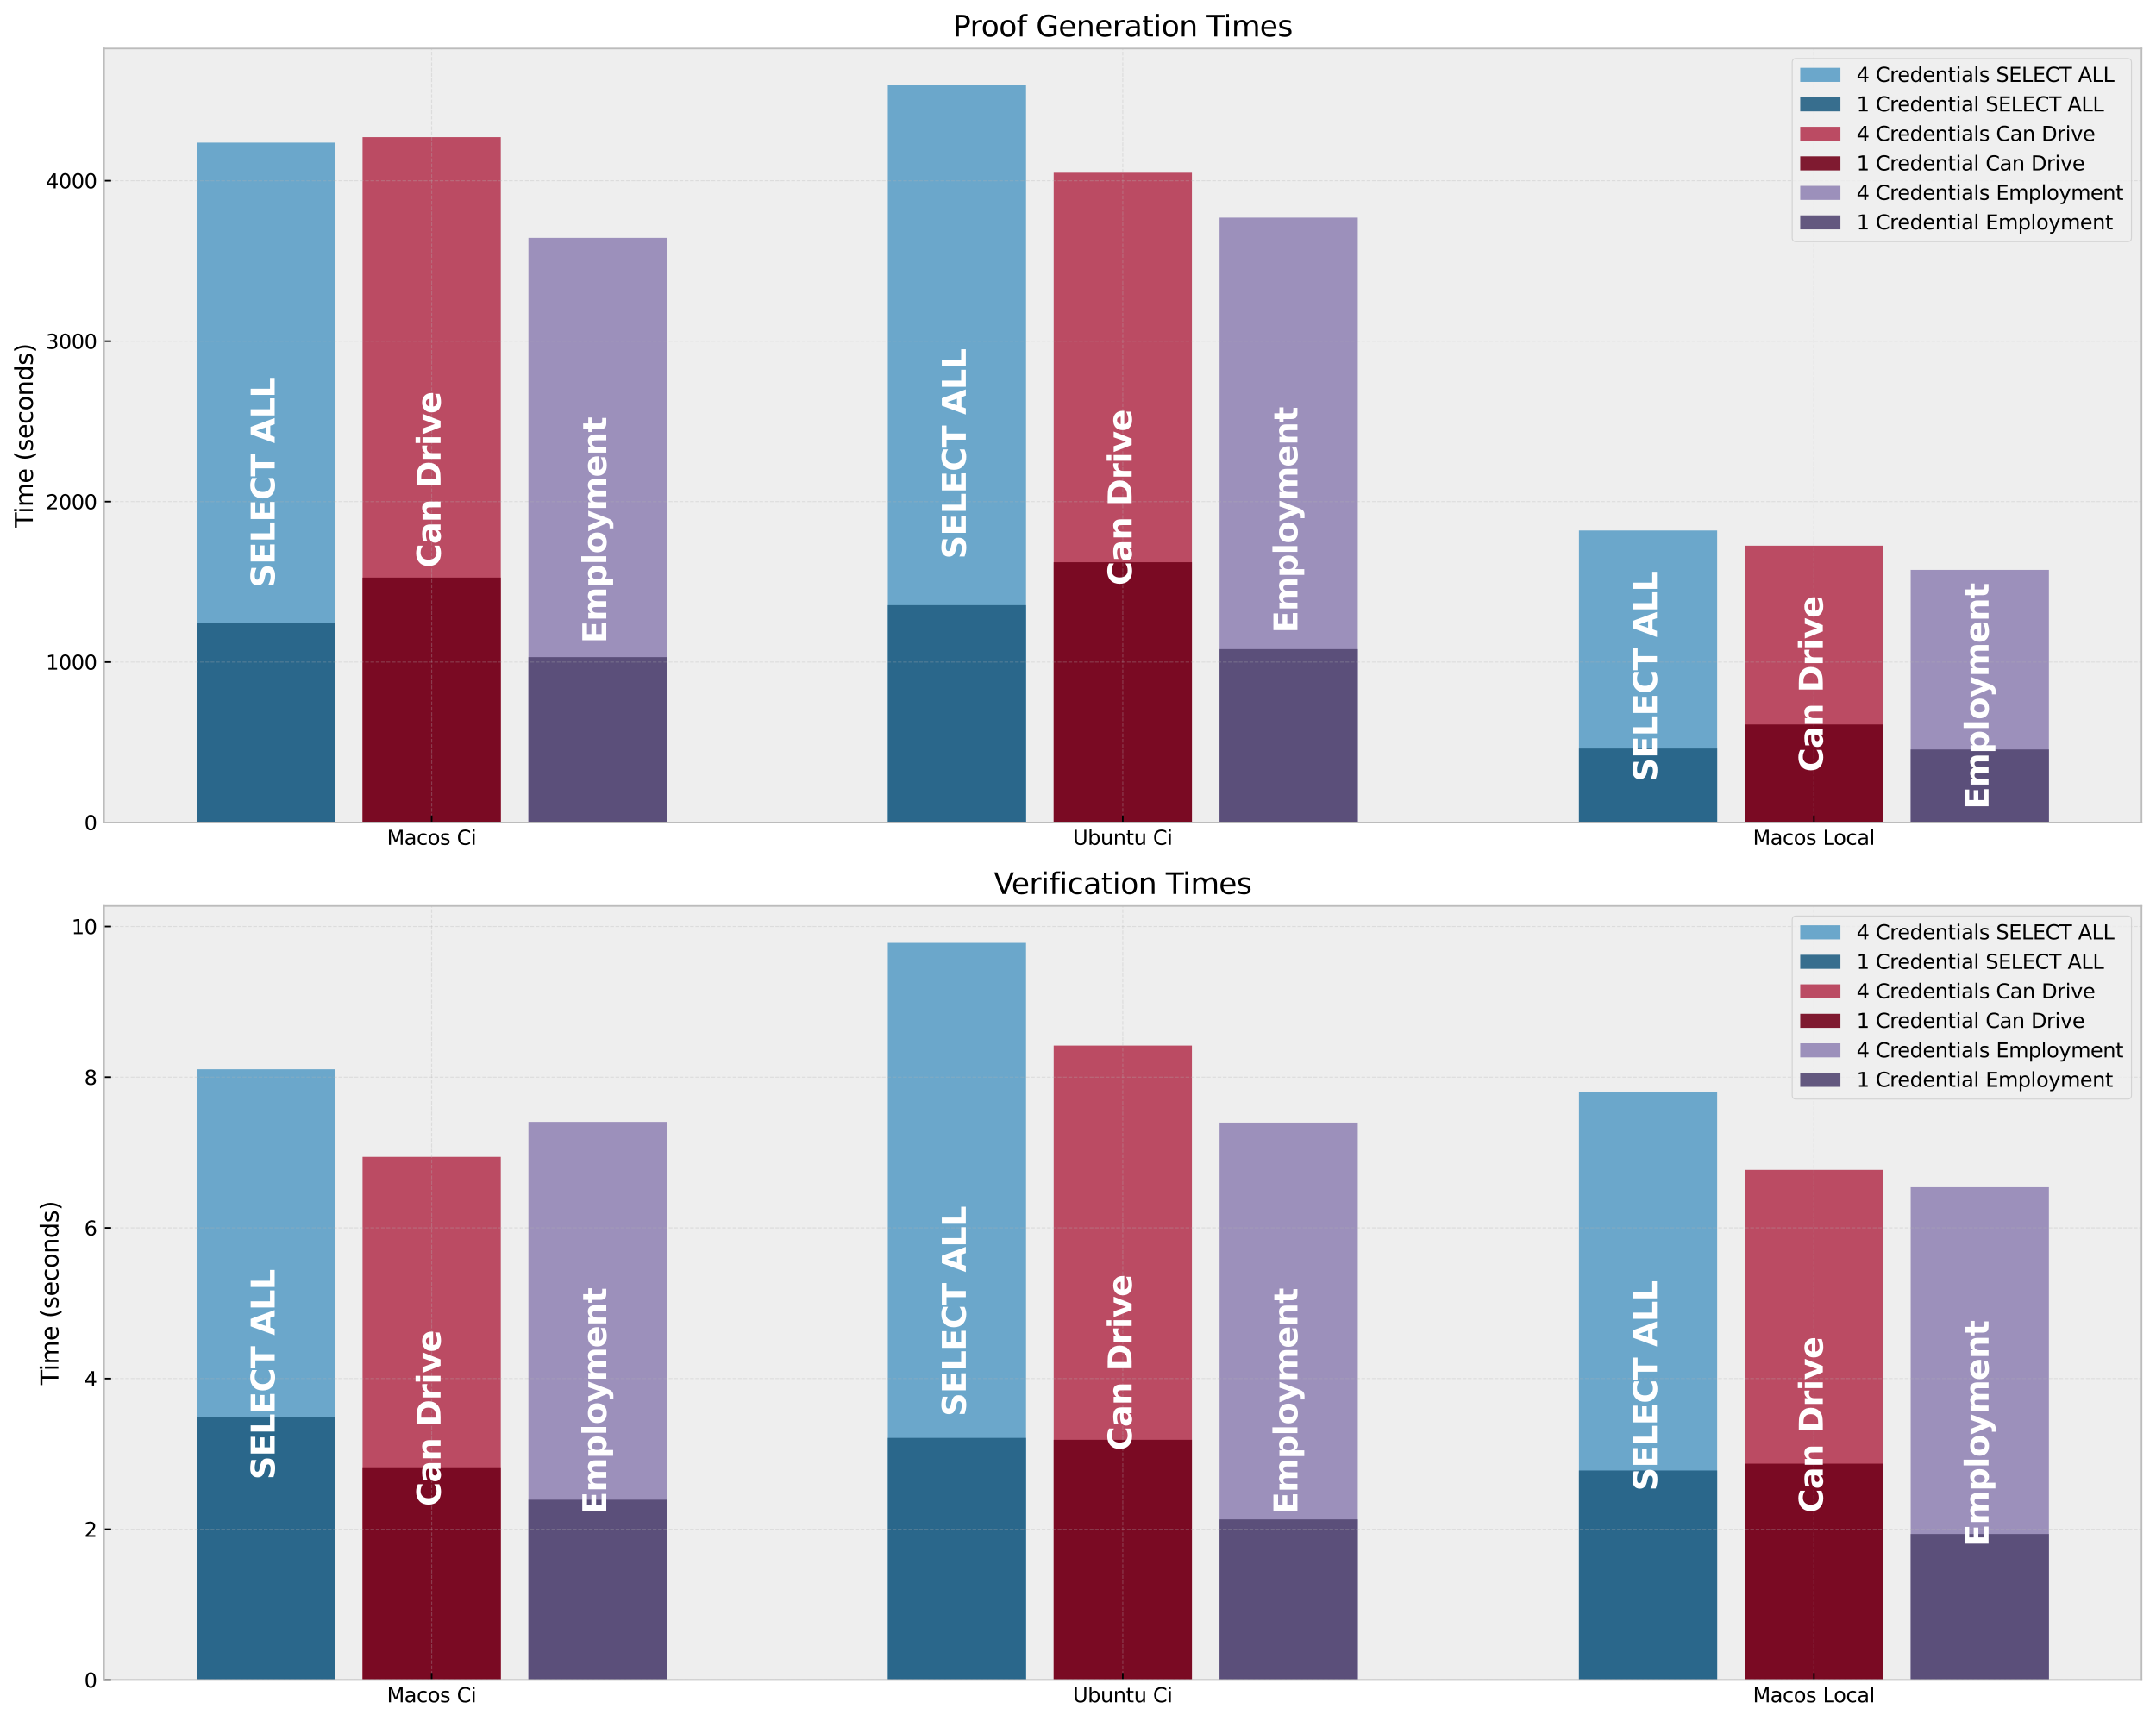 <?xml version="1.0" encoding="utf-8" standalone="no"?>
<!DOCTYPE svg PUBLIC "-//W3C//DTD SVG 1.1//EN"
  "http://www.w3.org/Graphics/SVG/1.1/DTD/svg11.dtd">
<svg xmlns:xlink="http://www.w3.org/1999/xlink" width="1072.424pt" height="856.18pt" viewBox="0 0 1072.424 856.18" xmlns="http://www.w3.org/2000/svg" version="1.1">
 <defs>
  <style type="text/css">*{stroke-linejoin: round; stroke-linecap: butt}</style>
 </defs>
 <g id="figure_1">
  <g id="patch_1">
   <path d="M 0 856.18 
L 1072.424 856.18 
L 1072.424 0 
L 0 0 
z
" style="fill: #ffffff"/>
  </g>
  <g id="axes_1">
   <g id="patch_2">
    <path d="M 51.764 409.202 
L 1065.224 409.202 
L 1065.224 24.142 
L 51.764 24.142 
z
" style="fill: #eeeeee"/>
   </g>
   <g id="patch_3">
    <path d="M 97.83 409.202 
L 166.586 409.202 
L 166.586 70.957 
L 97.83 70.957 
z
" clip-path="url(#p94154f16da)" style="fill: #348abd; opacity: 0.7"/>
   </g>
   <g id="patch_4">
    <path d="M 441.609 409.202 
L 510.365 409.202 
L 510.365 42.478 
L 441.609 42.478 
z
" clip-path="url(#p94154f16da)" style="fill: #348abd; opacity: 0.7"/>
   </g>
   <g id="patch_5">
    <path d="M 785.388 409.202 
L 854.144 409.202 
L 854.144 263.92 
L 785.388 263.92 
z
" clip-path="url(#p94154f16da)" style="fill: #348abd; opacity: 0.7"/>
   </g>
   <g id="patch_6">
    <path d="M 97.83 409.202 
L 166.586 409.202 
L 166.586 309.946 
L 97.83 309.946 
z
" clip-path="url(#p94154f16da)" style="fill: #246184; opacity: 0.9"/>
   </g>
   <g id="patch_7">
    <path d="M 441.609 409.202 
L 510.365 409.202 
L 510.365 301.082 
L 441.609 301.082 
z
" clip-path="url(#p94154f16da)" style="fill: #246184; opacity: 0.9"/>
   </g>
   <g id="patch_8">
    <path d="M 785.388 409.202 
L 854.144 409.202 
L 854.144 372.406 
L 785.388 372.406 
z
" clip-path="url(#p94154f16da)" style="fill: #246184; opacity: 0.9"/>
   </g>
   <g id="patch_9">
    <path d="M 180.337 409.202 
L 249.093 409.202 
L 249.093 68.246 
L 180.337 68.246 
z
" clip-path="url(#p94154f16da)" style="fill: #a60628; opacity: 0.7"/>
   </g>
   <g id="patch_10">
    <path d="M 524.116 409.202 
L 592.872 409.202 
L 592.872 85.936 
L 524.116 85.936 
z
" clip-path="url(#p94154f16da)" style="fill: #a60628; opacity: 0.7"/>
   </g>
   <g id="patch_11">
    <path d="M 867.895 409.202 
L 936.65 409.202 
L 936.65 271.488 
L 867.895 271.488 
z
" clip-path="url(#p94154f16da)" style="fill: #a60628; opacity: 0.7"/>
   </g>
   <g id="patch_12">
    <path d="M 180.337 409.202 
L 249.093 409.202 
L 249.093 287.365 
L 180.337 287.365 
z
" clip-path="url(#p94154f16da)" style="fill: #74041c; opacity: 0.9"/>
   </g>
   <g id="patch_13">
    <path d="M 524.116 409.202 
L 592.872 409.202 
L 592.872 279.714 
L 524.116 279.714 
z
" clip-path="url(#p94154f16da)" style="fill: #74041c; opacity: 0.9"/>
   </g>
   <g id="patch_14">
    <path d="M 867.895 409.202 
L 936.65 409.202 
L 936.65 360.455 
L 867.895 360.455 
z
" clip-path="url(#p94154f16da)" style="fill: #74041c; opacity: 0.9"/>
   </g>
   <g id="patch_15">
    <path d="M 262.844 409.202 
L 331.6 409.202 
L 331.6 118.337 
L 262.844 118.337 
z
" clip-path="url(#p94154f16da)" style="fill: #7a68a6; opacity: 0.7"/>
   </g>
   <g id="patch_16">
    <path d="M 606.623 409.202 
L 675.379 409.202 
L 675.379 108.266 
L 606.623 108.266 
z
" clip-path="url(#p94154f16da)" style="fill: #7a68a6; opacity: 0.7"/>
   </g>
   <g id="patch_17">
    <path d="M 950.402 409.202 
L 1019.157 409.202 
L 1019.157 283.525 
L 950.402 283.525 
z
" clip-path="url(#p94154f16da)" style="fill: #7a68a6; opacity: 0.7"/>
   </g>
   <g id="patch_18">
    <path d="M 262.844 409.202 
L 331.6 409.202 
L 331.6 326.922 
L 262.844 326.922 
z
" clip-path="url(#p94154f16da)" style="fill: #554974; opacity: 0.9"/>
   </g>
   <g id="patch_19">
    <path d="M 606.623 409.202 
L 675.379 409.202 
L 675.379 322.95 
L 606.623 322.95 
z
" clip-path="url(#p94154f16da)" style="fill: #554974; opacity: 0.9"/>
   </g>
   <g id="patch_20">
    <path d="M 950.402 409.202 
L 1019.157 409.202 
L 1019.157 372.866 
L 950.402 372.866 
z
" clip-path="url(#p94154f16da)" style="fill: #554974; opacity: 0.9"/>
   </g>
   <g id="matplotlib.axis_1">
    <g id="xtick_1">
     <g id="line2d_1">
      <path d="M 214.715 409.202 
L 214.715 24.142 
" clip-path="url(#p94154f16da)" style="fill: none; stroke-dasharray: 1.85,0.8; stroke-dashoffset: 0; stroke: #b2b2b2; stroke-opacity: 0.3; stroke-width: 0.5"/>
     </g>
     <g id="line2d_2">
      <defs>
       <path id="md620ab753b" d="M 0 0 
L 0 -3.5 
" style="stroke: #000000; stroke-width: 0.8"/>
      </defs>
      <g>
       <use xlink:href="#md620ab753b" x="214.715" y="409.202" style="stroke: #000000; stroke-width: 0.8"/>
      </g>
     </g>
     <g id="text_1">
      <!-- Macos Ci -->
      <g transform="translate(192.454 420.3) scale(0.1 -0.1)">
       <defs>
        <path id="DejaVuSans-4d" d="M 628 4666 
L 1569 4666 
L 2759 1491 
L 3956 4666 
L 4897 4666 
L 4897 0 
L 4281 0 
L 4281 4097 
L 3078 897 
L 2444 897 
L 1241 4097 
L 1241 0 
L 628 0 
L 628 4666 
z
" transform="scale(0.016)"/>
        <path id="DejaVuSans-61" d="M 2194 1759 
Q 1497 1759 1228 1600 
Q 959 1441 959 1056 
Q 959 750 1161 570 
Q 1363 391 1709 391 
Q 2188 391 2477 730 
Q 2766 1069 2766 1631 
L 2766 1759 
L 2194 1759 
z
M 3341 1997 
L 3341 0 
L 2766 0 
L 2766 531 
Q 2569 213 2275 61 
Q 1981 -91 1556 -91 
Q 1019 -91 701 211 
Q 384 513 384 1019 
Q 384 1609 779 1909 
Q 1175 2209 1959 2209 
L 2766 2209 
L 2766 2266 
Q 2766 2663 2505 2880 
Q 2244 3097 1772 3097 
Q 1472 3097 1187 3025 
Q 903 2953 641 2809 
L 641 3341 
Q 956 3463 1253 3523 
Q 1550 3584 1831 3584 
Q 2591 3584 2966 3190 
Q 3341 2797 3341 1997 
z
" transform="scale(0.016)"/>
        <path id="DejaVuSans-63" d="M 3122 3366 
L 3122 2828 
Q 2878 2963 2633 3030 
Q 2388 3097 2138 3097 
Q 1578 3097 1268 2742 
Q 959 2388 959 1747 
Q 959 1106 1268 751 
Q 1578 397 2138 397 
Q 2388 397 2633 464 
Q 2878 531 3122 666 
L 3122 134 
Q 2881 22 2623 -34 
Q 2366 -91 2075 -91 
Q 1284 -91 818 406 
Q 353 903 353 1747 
Q 353 2603 823 3093 
Q 1294 3584 2113 3584 
Q 2378 3584 2631 3529 
Q 2884 3475 3122 3366 
z
" transform="scale(0.016)"/>
        <path id="DejaVuSans-6f" d="M 1959 3097 
Q 1497 3097 1228 2736 
Q 959 2375 959 1747 
Q 959 1119 1226 758 
Q 1494 397 1959 397 
Q 2419 397 2687 759 
Q 2956 1122 2956 1747 
Q 2956 2369 2687 2733 
Q 2419 3097 1959 3097 
z
M 1959 3584 
Q 2709 3584 3137 3096 
Q 3566 2609 3566 1747 
Q 3566 888 3137 398 
Q 2709 -91 1959 -91 
Q 1206 -91 779 398 
Q 353 888 353 1747 
Q 353 2609 779 3096 
Q 1206 3584 1959 3584 
z
" transform="scale(0.016)"/>
        <path id="DejaVuSans-73" d="M 2834 3397 
L 2834 2853 
Q 2591 2978 2328 3040 
Q 2066 3103 1784 3103 
Q 1356 3103 1142 2972 
Q 928 2841 928 2578 
Q 928 2378 1081 2264 
Q 1234 2150 1697 2047 
L 1894 2003 
Q 2506 1872 2764 1633 
Q 3022 1394 3022 966 
Q 3022 478 2636 193 
Q 2250 -91 1575 -91 
Q 1294 -91 989 -36 
Q 684 19 347 128 
L 347 722 
Q 666 556 975 473 
Q 1284 391 1588 391 
Q 1994 391 2212 530 
Q 2431 669 2431 922 
Q 2431 1156 2273 1281 
Q 2116 1406 1581 1522 
L 1381 1569 
Q 847 1681 609 1914 
Q 372 2147 372 2553 
Q 372 3047 722 3315 
Q 1072 3584 1716 3584 
Q 2034 3584 2315 3537 
Q 2597 3491 2834 3397 
z
" transform="scale(0.016)"/>
        <path id="DejaVuSans-20" transform="scale(0.016)"/>
        <path id="DejaVuSans-43" d="M 4122 4306 
L 4122 3641 
Q 3803 3938 3442 4084 
Q 3081 4231 2675 4231 
Q 1875 4231 1450 3742 
Q 1025 3253 1025 2328 
Q 1025 1406 1450 917 
Q 1875 428 2675 428 
Q 3081 428 3442 575 
Q 3803 722 4122 1019 
L 4122 359 
Q 3791 134 3420 21 
Q 3050 -91 2638 -91 
Q 1578 -91 968 557 
Q 359 1206 359 2328 
Q 359 3453 968 4101 
Q 1578 4750 2638 4750 
Q 3056 4750 3426 4639 
Q 3797 4528 4122 4306 
z
" transform="scale(0.016)"/>
        <path id="DejaVuSans-69" d="M 603 3500 
L 1178 3500 
L 1178 0 
L 603 0 
L 603 3500 
z
M 603 4863 
L 1178 4863 
L 1178 4134 
L 603 4134 
L 603 4863 
z
" transform="scale(0.016)"/>
       </defs>
       <use xlink:href="#DejaVuSans-4d"/>
       <use xlink:href="#DejaVuSans-61" transform="translate(86.279 0)"/>
       <use xlink:href="#DejaVuSans-63" transform="translate(147.559 0)"/>
       <use xlink:href="#DejaVuSans-6f" transform="translate(202.539 0)"/>
       <use xlink:href="#DejaVuSans-73" transform="translate(263.721 0)"/>
       <use xlink:href="#DejaVuSans-20" transform="translate(315.82 0)"/>
       <use xlink:href="#DejaVuSans-43" transform="translate(347.607 0)"/>
       <use xlink:href="#DejaVuSans-69" transform="translate(417.432 0)"/>
      </g>
     </g>
    </g>
    <g id="xtick_2">
     <g id="line2d_3">
      <path d="M 558.494 409.202 
L 558.494 24.142 
" clip-path="url(#p94154f16da)" style="fill: none; stroke-dasharray: 1.85,0.8; stroke-dashoffset: 0; stroke: #b2b2b2; stroke-opacity: 0.3; stroke-width: 0.5"/>
     </g>
     <g id="line2d_4">
      <g>
       <use xlink:href="#md620ab753b" x="558.494" y="409.202" style="stroke: #000000; stroke-width: 0.8"/>
      </g>
     </g>
     <g id="text_2">
      <!-- Ubuntu Ci -->
      <g transform="translate(533.724 420.3) scale(0.1 -0.1)">
       <defs>
        <path id="DejaVuSans-55" d="M 556 4666 
L 1191 4666 
L 1191 1831 
Q 1191 1081 1462 751 
Q 1734 422 2344 422 
Q 2950 422 3222 751 
Q 3494 1081 3494 1831 
L 3494 4666 
L 4128 4666 
L 4128 1753 
Q 4128 841 3676 375 
Q 3225 -91 2344 -91 
Q 1459 -91 1007 375 
Q 556 841 556 1753 
L 556 4666 
z
" transform="scale(0.016)"/>
        <path id="DejaVuSans-62" d="M 3116 1747 
Q 3116 2381 2855 2742 
Q 2594 3103 2138 3103 
Q 1681 3103 1420 2742 
Q 1159 2381 1159 1747 
Q 1159 1113 1420 752 
Q 1681 391 2138 391 
Q 2594 391 2855 752 
Q 3116 1113 3116 1747 
z
M 1159 2969 
Q 1341 3281 1617 3432 
Q 1894 3584 2278 3584 
Q 2916 3584 3314 3078 
Q 3713 2572 3713 1747 
Q 3713 922 3314 415 
Q 2916 -91 2278 -91 
Q 1894 -91 1617 61 
Q 1341 213 1159 525 
L 1159 0 
L 581 0 
L 581 4863 
L 1159 4863 
L 1159 2969 
z
" transform="scale(0.016)"/>
        <path id="DejaVuSans-75" d="M 544 1381 
L 544 3500 
L 1119 3500 
L 1119 1403 
Q 1119 906 1312 657 
Q 1506 409 1894 409 
Q 2359 409 2629 706 
Q 2900 1003 2900 1516 
L 2900 3500 
L 3475 3500 
L 3475 0 
L 2900 0 
L 2900 538 
Q 2691 219 2414 64 
Q 2138 -91 1772 -91 
Q 1169 -91 856 284 
Q 544 659 544 1381 
z
M 1991 3584 
L 1991 3584 
z
" transform="scale(0.016)"/>
        <path id="DejaVuSans-6e" d="M 3513 2113 
L 3513 0 
L 2938 0 
L 2938 2094 
Q 2938 2591 2744 2837 
Q 2550 3084 2163 3084 
Q 1697 3084 1428 2787 
Q 1159 2491 1159 1978 
L 1159 0 
L 581 0 
L 581 3500 
L 1159 3500 
L 1159 2956 
Q 1366 3272 1645 3428 
Q 1925 3584 2291 3584 
Q 2894 3584 3203 3211 
Q 3513 2838 3513 2113 
z
" transform="scale(0.016)"/>
        <path id="DejaVuSans-74" d="M 1172 4494 
L 1172 3500 
L 2356 3500 
L 2356 3053 
L 1172 3053 
L 1172 1153 
Q 1172 725 1289 603 
Q 1406 481 1766 481 
L 2356 481 
L 2356 0 
L 1766 0 
Q 1100 0 847 248 
Q 594 497 594 1153 
L 594 3053 
L 172 3053 
L 172 3500 
L 594 3500 
L 594 4494 
L 1172 4494 
z
" transform="scale(0.016)"/>
       </defs>
       <use xlink:href="#DejaVuSans-55"/>
       <use xlink:href="#DejaVuSans-62" transform="translate(73.193 0)"/>
       <use xlink:href="#DejaVuSans-75" transform="translate(136.67 0)"/>
       <use xlink:href="#DejaVuSans-6e" transform="translate(200.049 0)"/>
       <use xlink:href="#DejaVuSans-74" transform="translate(263.428 0)"/>
       <use xlink:href="#DejaVuSans-75" transform="translate(302.637 0)"/>
       <use xlink:href="#DejaVuSans-20" transform="translate(366.016 0)"/>
       <use xlink:href="#DejaVuSans-43" transform="translate(397.803 0)"/>
       <use xlink:href="#DejaVuSans-69" transform="translate(467.627 0)"/>
      </g>
     </g>
    </g>
    <g id="xtick_3">
     <g id="line2d_5">
      <path d="M 902.273 409.202 
L 902.273 24.142 
" clip-path="url(#p94154f16da)" style="fill: none; stroke-dasharray: 1.85,0.8; stroke-dashoffset: 0; stroke: #b2b2b2; stroke-opacity: 0.3; stroke-width: 0.5"/>
     </g>
     <g id="line2d_6">
      <g>
       <use xlink:href="#md620ab753b" x="902.273" y="409.202" style="stroke: #000000; stroke-width: 0.8"/>
      </g>
     </g>
     <g id="text_3">
      <!-- Macos Local -->
      <g transform="translate(871.932 420.3) scale(0.1 -0.1)">
       <defs>
        <path id="DejaVuSans-4c" d="M 628 4666 
L 1259 4666 
L 1259 531 
L 3531 531 
L 3531 0 
L 628 0 
L 628 4666 
z
" transform="scale(0.016)"/>
        <path id="DejaVuSans-6c" d="M 603 4863 
L 1178 4863 
L 1178 0 
L 603 0 
L 603 4863 
z
" transform="scale(0.016)"/>
       </defs>
       <use xlink:href="#DejaVuSans-4d"/>
       <use xlink:href="#DejaVuSans-61" transform="translate(86.279 0)"/>
       <use xlink:href="#DejaVuSans-63" transform="translate(147.559 0)"/>
       <use xlink:href="#DejaVuSans-6f" transform="translate(202.539 0)"/>
       <use xlink:href="#DejaVuSans-73" transform="translate(263.721 0)"/>
       <use xlink:href="#DejaVuSans-20" transform="translate(315.82 0)"/>
       <use xlink:href="#DejaVuSans-4c" transform="translate(347.607 0)"/>
       <use xlink:href="#DejaVuSans-6f" transform="translate(401.57 0)"/>
       <use xlink:href="#DejaVuSans-63" transform="translate(462.752 0)"/>
       <use xlink:href="#DejaVuSans-61" transform="translate(517.732 0)"/>
       <use xlink:href="#DejaVuSans-6c" transform="translate(579.012 0)"/>
      </g>
     </g>
    </g>
   </g>
   <g id="matplotlib.axis_2">
    <g id="ytick_1">
     <g id="line2d_7">
      <path d="M 51.764 409.202 
L 1065.224 409.202 
" clip-path="url(#p94154f16da)" style="fill: none; stroke-dasharray: 1.85,0.8; stroke-dashoffset: 0; stroke: #b2b2b2; stroke-opacity: 0.3; stroke-width: 0.5"/>
     </g>
     <g id="line2d_8">
      <defs>
       <path id="m5412cb1c3b" d="M 0 0 
L 3.5 0 
" style="stroke: #000000; stroke-width: 0.8"/>
      </defs>
      <g>
       <use xlink:href="#m5412cb1c3b" x="51.764" y="409.202" style="stroke: #000000; stroke-width: 0.8"/>
      </g>
     </g>
     <g id="text_4">
      <!-- 0 -->
      <g transform="translate(41.901 413.001) scale(0.1 -0.1)">
       <defs>
        <path id="DejaVuSans-30" d="M 2034 4250 
Q 1547 4250 1301 3770 
Q 1056 3291 1056 2328 
Q 1056 1369 1301 889 
Q 1547 409 2034 409 
Q 2525 409 2770 889 
Q 3016 1369 3016 2328 
Q 3016 3291 2770 3770 
Q 2525 4250 2034 4250 
z
M 2034 4750 
Q 2819 4750 3233 4129 
Q 3647 3509 3647 2328 
Q 3647 1150 3233 529 
Q 2819 -91 2034 -91 
Q 1250 -91 836 529 
Q 422 1150 422 2328 
Q 422 3509 836 4129 
Q 1250 4750 2034 4750 
z
" transform="scale(0.016)"/>
       </defs>
       <use xlink:href="#DejaVuSans-30"/>
      </g>
     </g>
    </g>
    <g id="ytick_2">
     <g id="line2d_9">
      <path d="M 51.764 329.38 
L 1065.224 329.38 
" clip-path="url(#p94154f16da)" style="fill: none; stroke-dasharray: 1.85,0.8; stroke-dashoffset: 0; stroke: #b2b2b2; stroke-opacity: 0.3; stroke-width: 0.5"/>
     </g>
     <g id="line2d_10">
      <g>
       <use xlink:href="#m5412cb1c3b" x="51.764" y="329.38" style="stroke: #000000; stroke-width: 0.8"/>
      </g>
     </g>
     <g id="text_5">
      <!-- 1000 -->
      <g transform="translate(22.814 333.18) scale(0.1 -0.1)">
       <defs>
        <path id="DejaVuSans-31" d="M 794 531 
L 1825 531 
L 1825 4091 
L 703 3866 
L 703 4441 
L 1819 4666 
L 2450 4666 
L 2450 531 
L 3481 531 
L 3481 0 
L 794 0 
L 794 531 
z
" transform="scale(0.016)"/>
       </defs>
       <use xlink:href="#DejaVuSans-31"/>
       <use xlink:href="#DejaVuSans-30" transform="translate(63.623 0)"/>
       <use xlink:href="#DejaVuSans-30" transform="translate(127.246 0)"/>
       <use xlink:href="#DejaVuSans-30" transform="translate(190.869 0)"/>
      </g>
     </g>
    </g>
    <g id="ytick_3">
     <g id="line2d_11">
      <path d="M 51.764 249.559 
L 1065.224 249.559 
" clip-path="url(#p94154f16da)" style="fill: none; stroke-dasharray: 1.85,0.8; stroke-dashoffset: 0; stroke: #b2b2b2; stroke-opacity: 0.3; stroke-width: 0.5"/>
     </g>
     <g id="line2d_12">
      <g>
       <use xlink:href="#m5412cb1c3b" x="51.764" y="249.559" style="stroke: #000000; stroke-width: 0.8"/>
      </g>
     </g>
     <g id="text_6">
      <!-- 2000 -->
      <g transform="translate(22.814 253.358) scale(0.1 -0.1)">
       <defs>
        <path id="DejaVuSans-32" d="M 1228 531 
L 3431 531 
L 3431 0 
L 469 0 
L 469 531 
Q 828 903 1448 1529 
Q 2069 2156 2228 2338 
Q 2531 2678 2651 2914 
Q 2772 3150 2772 3378 
Q 2772 3750 2511 3984 
Q 2250 4219 1831 4219 
Q 1534 4219 1204 4116 
Q 875 4013 500 3803 
L 500 4441 
Q 881 4594 1212 4672 
Q 1544 4750 1819 4750 
Q 2544 4750 2975 4387 
Q 3406 4025 3406 3419 
Q 3406 3131 3298 2873 
Q 3191 2616 2906 2266 
Q 2828 2175 2409 1742 
Q 1991 1309 1228 531 
z
" transform="scale(0.016)"/>
       </defs>
       <use xlink:href="#DejaVuSans-32"/>
       <use xlink:href="#DejaVuSans-30" transform="translate(63.623 0)"/>
       <use xlink:href="#DejaVuSans-30" transform="translate(127.246 0)"/>
       <use xlink:href="#DejaVuSans-30" transform="translate(190.869 0)"/>
      </g>
     </g>
    </g>
    <g id="ytick_4">
     <g id="line2d_13">
      <path d="M 51.764 169.738 
L 1065.224 169.738 
" clip-path="url(#p94154f16da)" style="fill: none; stroke-dasharray: 1.85,0.8; stroke-dashoffset: 0; stroke: #b2b2b2; stroke-opacity: 0.3; stroke-width: 0.5"/>
     </g>
     <g id="line2d_14">
      <g>
       <use xlink:href="#m5412cb1c3b" x="51.764" y="169.738" style="stroke: #000000; stroke-width: 0.8"/>
      </g>
     </g>
     <g id="text_7">
      <!-- 3000 -->
      <g transform="translate(22.814 173.537) scale(0.1 -0.1)">
       <defs>
        <path id="DejaVuSans-33" d="M 2597 2516 
Q 3050 2419 3304 2112 
Q 3559 1806 3559 1356 
Q 3559 666 3084 287 
Q 2609 -91 1734 -91 
Q 1441 -91 1130 -33 
Q 819 25 488 141 
L 488 750 
Q 750 597 1062 519 
Q 1375 441 1716 441 
Q 2309 441 2620 675 
Q 2931 909 2931 1356 
Q 2931 1769 2642 2001 
Q 2353 2234 1838 2234 
L 1294 2234 
L 1294 2753 
L 1863 2753 
Q 2328 2753 2575 2939 
Q 2822 3125 2822 3475 
Q 2822 3834 2567 4026 
Q 2313 4219 1838 4219 
Q 1578 4219 1281 4162 
Q 984 4106 628 3988 
L 628 4550 
Q 988 4650 1302 4700 
Q 1616 4750 1894 4750 
Q 2613 4750 3031 4423 
Q 3450 4097 3450 3541 
Q 3450 3153 3228 2886 
Q 3006 2619 2597 2516 
z
" transform="scale(0.016)"/>
       </defs>
       <use xlink:href="#DejaVuSans-33"/>
       <use xlink:href="#DejaVuSans-30" transform="translate(63.623 0)"/>
       <use xlink:href="#DejaVuSans-30" transform="translate(127.246 0)"/>
       <use xlink:href="#DejaVuSans-30" transform="translate(190.869 0)"/>
      </g>
     </g>
    </g>
    <g id="ytick_5">
     <g id="line2d_15">
      <path d="M 51.764 89.916 
L 1065.224 89.916 
" clip-path="url(#p94154f16da)" style="fill: none; stroke-dasharray: 1.85,0.8; stroke-dashoffset: 0; stroke: #b2b2b2; stroke-opacity: 0.3; stroke-width: 0.5"/>
     </g>
     <g id="line2d_16">
      <g>
       <use xlink:href="#m5412cb1c3b" x="51.764" y="89.916" style="stroke: #000000; stroke-width: 0.8"/>
      </g>
     </g>
     <g id="text_8">
      <!-- 4000 -->
      <g transform="translate(22.814 93.715) scale(0.1 -0.1)">
       <defs>
        <path id="DejaVuSans-34" d="M 2419 4116 
L 825 1625 
L 2419 1625 
L 2419 4116 
z
M 2253 4666 
L 3047 4666 
L 3047 1625 
L 3713 1625 
L 3713 1100 
L 3047 1100 
L 3047 0 
L 2419 0 
L 2419 1100 
L 313 1100 
L 313 1709 
L 2253 4666 
z
" transform="scale(0.016)"/>
       </defs>
       <use xlink:href="#DejaVuSans-34"/>
       <use xlink:href="#DejaVuSans-30" transform="translate(63.623 0)"/>
       <use xlink:href="#DejaVuSans-30" transform="translate(127.246 0)"/>
       <use xlink:href="#DejaVuSans-30" transform="translate(190.869 0)"/>
      </g>
     </g>
    </g>
    <g id="text_9">
     <!-- Time (seconds) -->
     <g transform="translate(16.318 262.466) rotate(-90) scale(0.12 -0.12)">
      <defs>
       <path id="DejaVuSans-54" d="M -19 4666 
L 3928 4666 
L 3928 4134 
L 2272 4134 
L 2272 0 
L 1638 0 
L 1638 4134 
L -19 4134 
L -19 4666 
z
" transform="scale(0.016)"/>
       <path id="DejaVuSans-6d" d="M 3328 2828 
Q 3544 3216 3844 3400 
Q 4144 3584 4550 3584 
Q 5097 3584 5394 3201 
Q 5691 2819 5691 2113 
L 5691 0 
L 5113 0 
L 5113 2094 
Q 5113 2597 4934 2840 
Q 4756 3084 4391 3084 
Q 3944 3084 3684 2787 
Q 3425 2491 3425 1978 
L 3425 0 
L 2847 0 
L 2847 2094 
Q 2847 2600 2669 2842 
Q 2491 3084 2119 3084 
Q 1678 3084 1418 2786 
Q 1159 2488 1159 1978 
L 1159 0 
L 581 0 
L 581 3500 
L 1159 3500 
L 1159 2956 
Q 1356 3278 1631 3431 
Q 1906 3584 2284 3584 
Q 2666 3584 2933 3390 
Q 3200 3197 3328 2828 
z
" transform="scale(0.016)"/>
       <path id="DejaVuSans-65" d="M 3597 1894 
L 3597 1613 
L 953 1613 
Q 991 1019 1311 708 
Q 1631 397 2203 397 
Q 2534 397 2845 478 
Q 3156 559 3463 722 
L 3463 178 
Q 3153 47 2828 -22 
Q 2503 -91 2169 -91 
Q 1331 -91 842 396 
Q 353 884 353 1716 
Q 353 2575 817 3079 
Q 1281 3584 2069 3584 
Q 2775 3584 3186 3129 
Q 3597 2675 3597 1894 
z
M 3022 2063 
Q 3016 2534 2758 2815 
Q 2500 3097 2075 3097 
Q 1594 3097 1305 2825 
Q 1016 2553 972 2059 
L 3022 2063 
z
" transform="scale(0.016)"/>
       <path id="DejaVuSans-28" d="M 1984 4856 
Q 1566 4138 1362 3434 
Q 1159 2731 1159 2009 
Q 1159 1288 1364 580 
Q 1569 -128 1984 -844 
L 1484 -844 
Q 1016 -109 783 600 
Q 550 1309 550 2009 
Q 550 2706 781 3412 
Q 1013 4119 1484 4856 
L 1984 4856 
z
" transform="scale(0.016)"/>
       <path id="DejaVuSans-64" d="M 2906 2969 
L 2906 4863 
L 3481 4863 
L 3481 0 
L 2906 0 
L 2906 525 
Q 2725 213 2448 61 
Q 2172 -91 1784 -91 
Q 1150 -91 751 415 
Q 353 922 353 1747 
Q 353 2572 751 3078 
Q 1150 3584 1784 3584 
Q 2172 3584 2448 3432 
Q 2725 3281 2906 2969 
z
M 947 1747 
Q 947 1113 1208 752 
Q 1469 391 1925 391 
Q 2381 391 2643 752 
Q 2906 1113 2906 1747 
Q 2906 2381 2643 2742 
Q 2381 3103 1925 3103 
Q 1469 3103 1208 2742 
Q 947 2381 947 1747 
z
" transform="scale(0.016)"/>
       <path id="DejaVuSans-29" d="M 513 4856 
L 1013 4856 
Q 1481 4119 1714 3412 
Q 1947 2706 1947 2009 
Q 1947 1309 1714 600 
Q 1481 -109 1013 -844 
L 513 -844 
Q 928 -128 1133 580 
Q 1338 1288 1338 2009 
Q 1338 2731 1133 3434 
Q 928 4138 513 4856 
z
" transform="scale(0.016)"/>
      </defs>
      <use xlink:href="#DejaVuSans-54"/>
      <use xlink:href="#DejaVuSans-69" transform="translate(57.959 0)"/>
      <use xlink:href="#DejaVuSans-6d" transform="translate(85.742 0)"/>
      <use xlink:href="#DejaVuSans-65" transform="translate(183.154 0)"/>
      <use xlink:href="#DejaVuSans-20" transform="translate(244.678 0)"/>
      <use xlink:href="#DejaVuSans-28" transform="translate(276.465 0)"/>
      <use xlink:href="#DejaVuSans-73" transform="translate(315.479 0)"/>
      <use xlink:href="#DejaVuSans-65" transform="translate(367.578 0)"/>
      <use xlink:href="#DejaVuSans-63" transform="translate(429.102 0)"/>
      <use xlink:href="#DejaVuSans-6f" transform="translate(484.082 0)"/>
      <use xlink:href="#DejaVuSans-6e" transform="translate(545.264 0)"/>
      <use xlink:href="#DejaVuSans-64" transform="translate(608.643 0)"/>
      <use xlink:href="#DejaVuSans-73" transform="translate(672.119 0)"/>
      <use xlink:href="#DejaVuSans-29" transform="translate(724.219 0)"/>
     </g>
    </g>
   </g>
   <g id="patch_21">
    <path d="M 51.764 409.202 
L 51.764 24.142 
" style="fill: none; stroke: #bcbcbc; stroke-width: 0.8; stroke-linejoin: miter; stroke-linecap: square"/>
   </g>
   <g id="patch_22">
    <path d="M 1065.224 409.202 
L 1065.224 24.142 
" style="fill: none; stroke: #bcbcbc; stroke-width: 0.8; stroke-linejoin: miter; stroke-linecap: square"/>
   </g>
   <g id="patch_23">
    <path d="M 51.764 409.202 
L 1065.224 409.202 
" style="fill: none; stroke: #bcbcbc; stroke-width: 0.8; stroke-linejoin: miter; stroke-linecap: square"/>
   </g>
   <g id="patch_24">
    <path d="M 51.764 24.142 
L 1065.224 24.142 
" style="fill: none; stroke: #bcbcbc; stroke-width: 0.8; stroke-linejoin: miter; stroke-linecap: square"/>
   </g>
   <g id="text_10">
    <!-- SELECT ALL -->
    <g style="fill: #ffffff" transform="translate(136.623 292.368) rotate(-90) scale(0.16 -0.16)">
     <defs>
      <path id="DejaVuSans-Bold-53" d="M 3834 4519 
L 3834 3531 
Q 3450 3703 3084 3790 
Q 2719 3878 2394 3878 
Q 1963 3878 1756 3759 
Q 1550 3641 1550 3391 
Q 1550 3203 1689 3098 
Q 1828 2994 2194 2919 
L 2706 2816 
Q 3484 2659 3812 2340 
Q 4141 2022 4141 1434 
Q 4141 663 3683 286 
Q 3225 -91 2284 -91 
Q 1841 -91 1394 -6 
Q 947 78 500 244 
L 500 1259 
Q 947 1022 1364 901 
Q 1781 781 2169 781 
Q 2563 781 2772 912 
Q 2981 1044 2981 1288 
Q 2981 1506 2839 1625 
Q 2697 1744 2272 1838 
L 1806 1941 
Q 1106 2091 782 2419 
Q 459 2747 459 3303 
Q 459 4000 909 4375 
Q 1359 4750 2203 4750 
Q 2588 4750 2994 4692 
Q 3400 4634 3834 4519 
z
" transform="scale(0.016)"/>
      <path id="DejaVuSans-Bold-45" d="M 588 4666 
L 3834 4666 
L 3834 3756 
L 1791 3756 
L 1791 2888 
L 3713 2888 
L 3713 1978 
L 1791 1978 
L 1791 909 
L 3903 909 
L 3903 0 
L 588 0 
L 588 4666 
z
" transform="scale(0.016)"/>
      <path id="DejaVuSans-Bold-4c" d="M 588 4666 
L 1791 4666 
L 1791 909 
L 3903 909 
L 3903 0 
L 588 0 
L 588 4666 
z
" transform="scale(0.016)"/>
      <path id="DejaVuSans-Bold-43" d="M 4288 256 
Q 3956 84 3597 -3 
Q 3238 -91 2847 -91 
Q 1681 -91 1000 561 
Q 319 1213 319 2328 
Q 319 3447 1000 4098 
Q 1681 4750 2847 4750 
Q 3238 4750 3597 4662 
Q 3956 4575 4288 4403 
L 4288 3438 
Q 3953 3666 3628 3772 
Q 3303 3878 2944 3878 
Q 2300 3878 1931 3465 
Q 1563 3053 1563 2328 
Q 1563 1606 1931 1193 
Q 2300 781 2944 781 
Q 3303 781 3628 887 
Q 3953 994 4288 1222 
L 4288 256 
z
" transform="scale(0.016)"/>
      <path id="DejaVuSans-Bold-54" d="M 31 4666 
L 4331 4666 
L 4331 3756 
L 2784 3756 
L 2784 0 
L 1581 0 
L 1581 3756 
L 31 3756 
L 31 4666 
z
" transform="scale(0.016)"/>
      <path id="DejaVuSans-Bold-20" transform="scale(0.016)"/>
      <path id="DejaVuSans-Bold-41" d="M 3419 850 
L 1538 850 
L 1241 0 
L 31 0 
L 1759 4666 
L 3194 4666 
L 4922 0 
L 3713 0 
L 3419 850 
z
M 1838 1716 
L 3116 1716 
L 2478 3572 
L 1838 1716 
z
" transform="scale(0.016)"/>
     </defs>
     <use xlink:href="#DejaVuSans-Bold-53"/>
     <use xlink:href="#DejaVuSans-Bold-45" transform="translate(72.021 0)"/>
     <use xlink:href="#DejaVuSans-Bold-4c" transform="translate(140.332 0)"/>
     <use xlink:href="#DejaVuSans-Bold-45" transform="translate(204.053 0)"/>
     <use xlink:href="#DejaVuSans-Bold-43" transform="translate(272.363 0)"/>
     <use xlink:href="#DejaVuSans-Bold-54" transform="translate(345.752 0)"/>
     <use xlink:href="#DejaVuSans-Bold-20" transform="translate(413.965 0)"/>
     <use xlink:href="#DejaVuSans-Bold-41" transform="translate(448.779 0)"/>
     <use xlink:href="#DejaVuSans-Bold-4c" transform="translate(526.172 0)"/>
     <use xlink:href="#DejaVuSans-Bold-4c" transform="translate(589.893 0)"/>
    </g>
   </g>
   <g id="text_11">
    <!-- SELECT ALL -->
    <g style="fill: #ffffff" transform="translate(480.402 278.129) rotate(-90) scale(0.16 -0.16)">
     <use xlink:href="#DejaVuSans-Bold-53"/>
     <use xlink:href="#DejaVuSans-Bold-45" transform="translate(72.021 0)"/>
     <use xlink:href="#DejaVuSans-Bold-4c" transform="translate(140.332 0)"/>
     <use xlink:href="#DejaVuSans-Bold-45" transform="translate(204.053 0)"/>
     <use xlink:href="#DejaVuSans-Bold-43" transform="translate(272.363 0)"/>
     <use xlink:href="#DejaVuSans-Bold-54" transform="translate(345.752 0)"/>
     <use xlink:href="#DejaVuSans-Bold-20" transform="translate(413.965 0)"/>
     <use xlink:href="#DejaVuSans-Bold-41" transform="translate(448.779 0)"/>
     <use xlink:href="#DejaVuSans-Bold-4c" transform="translate(526.172 0)"/>
     <use xlink:href="#DejaVuSans-Bold-4c" transform="translate(589.893 0)"/>
    </g>
   </g>
   <g id="text_12">
    <!-- SELECT ALL -->
    <g style="fill: #ffffff" transform="translate(824.181 388.85) rotate(-90) scale(0.16 -0.16)">
     <use xlink:href="#DejaVuSans-Bold-53"/>
     <use xlink:href="#DejaVuSans-Bold-45" transform="translate(72.021 0)"/>
     <use xlink:href="#DejaVuSans-Bold-4c" transform="translate(140.332 0)"/>
     <use xlink:href="#DejaVuSans-Bold-45" transform="translate(204.053 0)"/>
     <use xlink:href="#DejaVuSans-Bold-43" transform="translate(272.363 0)"/>
     <use xlink:href="#DejaVuSans-Bold-54" transform="translate(345.752 0)"/>
     <use xlink:href="#DejaVuSans-Bold-20" transform="translate(413.965 0)"/>
     <use xlink:href="#DejaVuSans-Bold-41" transform="translate(448.779 0)"/>
     <use xlink:href="#DejaVuSans-Bold-4c" transform="translate(526.172 0)"/>
     <use xlink:href="#DejaVuSans-Bold-4c" transform="translate(589.893 0)"/>
    </g>
   </g>
   <g id="text_13">
    <!-- Can Drive -->
    <g style="fill: #ffffff" transform="translate(219.13 282.444) rotate(-90) scale(0.16 -0.16)">
     <defs>
      <path id="DejaVuSans-Bold-61" d="M 2106 1575 
Q 1756 1575 1579 1456 
Q 1403 1338 1403 1106 
Q 1403 894 1545 773 
Q 1688 653 1941 653 
Q 2256 653 2472 879 
Q 2688 1106 2688 1447 
L 2688 1575 
L 2106 1575 
z
M 3816 1997 
L 3816 0 
L 2688 0 
L 2688 519 
Q 2463 200 2181 54 
Q 1900 -91 1497 -91 
Q 953 -91 614 226 
Q 275 544 275 1050 
Q 275 1666 698 1953 
Q 1122 2241 2028 2241 
L 2688 2241 
L 2688 2328 
Q 2688 2594 2478 2717 
Q 2269 2841 1825 2841 
Q 1466 2841 1156 2769 
Q 847 2697 581 2553 
L 581 3406 
Q 941 3494 1303 3539 
Q 1666 3584 2028 3584 
Q 2975 3584 3395 3211 
Q 3816 2838 3816 1997 
z
" transform="scale(0.016)"/>
      <path id="DejaVuSans-Bold-6e" d="M 4056 2131 
L 4056 0 
L 2931 0 
L 2931 347 
L 2931 1631 
Q 2931 2084 2911 2256 
Q 2891 2428 2841 2509 
Q 2775 2619 2662 2680 
Q 2550 2741 2406 2741 
Q 2056 2741 1856 2470 
Q 1656 2200 1656 1722 
L 1656 0 
L 538 0 
L 538 3500 
L 1656 3500 
L 1656 2988 
Q 1909 3294 2193 3439 
Q 2478 3584 2822 3584 
Q 3428 3584 3742 3212 
Q 4056 2841 4056 2131 
z
" transform="scale(0.016)"/>
      <path id="DejaVuSans-Bold-44" d="M 1791 3756 
L 1791 909 
L 2222 909 
Q 2959 909 3348 1275 
Q 3738 1641 3738 2338 
Q 3738 3031 3350 3393 
Q 2963 3756 2222 3756 
L 1791 3756 
z
M 588 4666 
L 1856 4666 
Q 2919 4666 3439 4514 
Q 3959 4363 4331 4000 
Q 4659 3684 4818 3271 
Q 4978 2859 4978 2338 
Q 4978 1809 4818 1395 
Q 4659 981 4331 666 
Q 3956 303 3431 151 
Q 2906 0 1856 0 
L 588 0 
L 588 4666 
z
" transform="scale(0.016)"/>
      <path id="DejaVuSans-Bold-72" d="M 3138 2547 
Q 2991 2616 2845 2648 
Q 2700 2681 2553 2681 
Q 2122 2681 1889 2404 
Q 1656 2128 1656 1613 
L 1656 0 
L 538 0 
L 538 3500 
L 1656 3500 
L 1656 2925 
Q 1872 3269 2151 3426 
Q 2431 3584 2822 3584 
Q 2878 3584 2943 3579 
Q 3009 3575 3134 3559 
L 3138 2547 
z
" transform="scale(0.016)"/>
      <path id="DejaVuSans-Bold-69" d="M 538 3500 
L 1656 3500 
L 1656 0 
L 538 0 
L 538 3500 
z
M 538 4863 
L 1656 4863 
L 1656 3950 
L 538 3950 
L 538 4863 
z
" transform="scale(0.016)"/>
      <path id="DejaVuSans-Bold-76" d="M 97 3500 
L 1216 3500 
L 2088 1081 
L 2956 3500 
L 4078 3500 
L 2700 0 
L 1472 0 
L 97 3500 
z
" transform="scale(0.016)"/>
      <path id="DejaVuSans-Bold-65" d="M 4031 1759 
L 4031 1441 
L 1416 1441 
Q 1456 1047 1700 850 
Q 1944 653 2381 653 
Q 2734 653 3104 758 
Q 3475 863 3866 1075 
L 3866 213 
Q 3469 63 3072 -14 
Q 2675 -91 2278 -91 
Q 1328 -91 801 392 
Q 275 875 275 1747 
Q 275 2603 792 3093 
Q 1309 3584 2216 3584 
Q 3041 3584 3536 3087 
Q 4031 2591 4031 1759 
z
M 2881 2131 
Q 2881 2450 2695 2645 
Q 2509 2841 2209 2841 
Q 1884 2841 1681 2658 
Q 1478 2475 1428 2131 
L 2881 2131 
z
" transform="scale(0.016)"/>
     </defs>
     <use xlink:href="#DejaVuSans-Bold-43"/>
     <use xlink:href="#DejaVuSans-Bold-61" transform="translate(73.389 0)"/>
     <use xlink:href="#DejaVuSans-Bold-6e" transform="translate(140.869 0)"/>
     <use xlink:href="#DejaVuSans-Bold-20" transform="translate(212.061 0)"/>
     <use xlink:href="#DejaVuSans-Bold-44" transform="translate(246.875 0)"/>
     <use xlink:href="#DejaVuSans-Bold-72" transform="translate(329.883 0)"/>
     <use xlink:href="#DejaVuSans-Bold-69" transform="translate(379.199 0)"/>
     <use xlink:href="#DejaVuSans-Bold-76" transform="translate(413.477 0)"/>
     <use xlink:href="#DejaVuSans-Bold-65" transform="translate(478.662 0)"/>
    </g>
   </g>
   <g id="text_14">
    <!-- Can Drive -->
    <g style="fill: #ffffff" transform="translate(562.909 291.289) rotate(-90) scale(0.16 -0.16)">
     <use xlink:href="#DejaVuSans-Bold-43"/>
     <use xlink:href="#DejaVuSans-Bold-61" transform="translate(73.389 0)"/>
     <use xlink:href="#DejaVuSans-Bold-6e" transform="translate(140.869 0)"/>
     <use xlink:href="#DejaVuSans-Bold-20" transform="translate(212.061 0)"/>
     <use xlink:href="#DejaVuSans-Bold-44" transform="translate(246.875 0)"/>
     <use xlink:href="#DejaVuSans-Bold-72" transform="translate(329.883 0)"/>
     <use xlink:href="#DejaVuSans-Bold-69" transform="translate(379.199 0)"/>
     <use xlink:href="#DejaVuSans-Bold-76" transform="translate(413.477 0)"/>
     <use xlink:href="#DejaVuSans-Bold-65" transform="translate(478.662 0)"/>
    </g>
   </g>
   <g id="text_15">
    <!-- Can Drive -->
    <g style="fill: #ffffff" transform="translate(906.688 384.065) rotate(-90) scale(0.16 -0.16)">
     <use xlink:href="#DejaVuSans-Bold-43"/>
     <use xlink:href="#DejaVuSans-Bold-61" transform="translate(73.389 0)"/>
     <use xlink:href="#DejaVuSans-Bold-6e" transform="translate(140.869 0)"/>
     <use xlink:href="#DejaVuSans-Bold-20" transform="translate(212.061 0)"/>
     <use xlink:href="#DejaVuSans-Bold-44" transform="translate(246.875 0)"/>
     <use xlink:href="#DejaVuSans-Bold-72" transform="translate(329.883 0)"/>
     <use xlink:href="#DejaVuSans-Bold-69" transform="translate(379.199 0)"/>
     <use xlink:href="#DejaVuSans-Bold-76" transform="translate(413.477 0)"/>
     <use xlink:href="#DejaVuSans-Bold-65" transform="translate(478.662 0)"/>
    </g>
   </g>
   <g id="text_16">
    <!-- Employment -->
    <g style="fill: #ffffff" transform="translate(301.574 320.032) rotate(-90) scale(0.16 -0.16)">
     <defs>
      <path id="DejaVuSans-Bold-6d" d="M 3781 2919 
Q 3994 3244 4286 3414 
Q 4578 3584 4928 3584 
Q 5531 3584 5847 3212 
Q 6163 2841 6163 2131 
L 6163 0 
L 5038 0 
L 5038 1825 
Q 5041 1866 5042 1909 
Q 5044 1953 5044 2034 
Q 5044 2406 4934 2573 
Q 4825 2741 4581 2741 
Q 4263 2741 4089 2478 
Q 3916 2216 3909 1719 
L 3909 0 
L 2784 0 
L 2784 1825 
Q 2784 2406 2684 2573 
Q 2584 2741 2328 2741 
Q 2006 2741 1831 2477 
Q 1656 2213 1656 1722 
L 1656 0 
L 531 0 
L 531 3500 
L 1656 3500 
L 1656 2988 
Q 1863 3284 2130 3434 
Q 2397 3584 2719 3584 
Q 3081 3584 3359 3409 
Q 3638 3234 3781 2919 
z
" transform="scale(0.016)"/>
      <path id="DejaVuSans-Bold-70" d="M 1656 506 
L 1656 -1331 
L 538 -1331 
L 538 3500 
L 1656 3500 
L 1656 2988 
Q 1888 3294 2169 3439 
Q 2450 3584 2816 3584 
Q 3463 3584 3878 3070 
Q 4294 2556 4294 1747 
Q 4294 938 3878 423 
Q 3463 -91 2816 -91 
Q 2450 -91 2169 54 
Q 1888 200 1656 506 
z
M 2400 2772 
Q 2041 2772 1848 2508 
Q 1656 2244 1656 1747 
Q 1656 1250 1848 986 
Q 2041 722 2400 722 
Q 2759 722 2948 984 
Q 3138 1247 3138 1747 
Q 3138 2247 2948 2509 
Q 2759 2772 2400 2772 
z
" transform="scale(0.016)"/>
      <path id="DejaVuSans-Bold-6c" d="M 538 4863 
L 1656 4863 
L 1656 0 
L 538 0 
L 538 4863 
z
" transform="scale(0.016)"/>
      <path id="DejaVuSans-Bold-6f" d="M 2203 2784 
Q 1831 2784 1636 2517 
Q 1441 2250 1441 1747 
Q 1441 1244 1636 976 
Q 1831 709 2203 709 
Q 2569 709 2762 976 
Q 2956 1244 2956 1747 
Q 2956 2250 2762 2517 
Q 2569 2784 2203 2784 
z
M 2203 3584 
Q 3106 3584 3614 3096 
Q 4122 2609 4122 1747 
Q 4122 884 3614 396 
Q 3106 -91 2203 -91 
Q 1297 -91 786 396 
Q 275 884 275 1747 
Q 275 2609 786 3096 
Q 1297 3584 2203 3584 
z
" transform="scale(0.016)"/>
      <path id="DejaVuSans-Bold-79" d="M 78 3500 
L 1197 3500 
L 2138 1125 
L 2938 3500 
L 4056 3500 
L 2584 -331 
Q 2363 -916 2067 -1148 
Q 1772 -1381 1288 -1381 
L 641 -1381 
L 641 -647 
L 991 -647 
Q 1275 -647 1404 -556 
Q 1534 -466 1606 -231 
L 1638 -134 
L 78 3500 
z
" transform="scale(0.016)"/>
      <path id="DejaVuSans-Bold-74" d="M 1759 4494 
L 1759 3500 
L 2913 3500 
L 2913 2700 
L 1759 2700 
L 1759 1216 
Q 1759 972 1856 886 
Q 1953 800 2241 800 
L 2816 800 
L 2816 0 
L 1856 0 
Q 1194 0 917 276 
Q 641 553 641 1216 
L 641 2700 
L 84 2700 
L 84 3500 
L 641 3500 
L 641 4494 
L 1759 4494 
z
" transform="scale(0.016)"/>
     </defs>
     <use xlink:href="#DejaVuSans-Bold-45"/>
     <use xlink:href="#DejaVuSans-Bold-6d" transform="translate(68.311 0)"/>
     <use xlink:href="#DejaVuSans-Bold-70" transform="translate(172.51 0)"/>
     <use xlink:href="#DejaVuSans-Bold-6c" transform="translate(244.092 0)"/>
     <use xlink:href="#DejaVuSans-Bold-6f" transform="translate(278.369 0)"/>
     <use xlink:href="#DejaVuSans-Bold-79" transform="translate(347.07 0)"/>
     <use xlink:href="#DejaVuSans-Bold-6d" transform="translate(412.256 0)"/>
     <use xlink:href="#DejaVuSans-Bold-65" transform="translate(516.455 0)"/>
     <use xlink:href="#DejaVuSans-Bold-6e" transform="translate(584.277 0)"/>
     <use xlink:href="#DejaVuSans-Bold-74" transform="translate(655.469 0)"/>
    </g>
   </g>
   <g id="text_17">
    <!-- Employment -->
    <g style="fill: #ffffff" transform="translate(645.353 314.996) rotate(-90) scale(0.16 -0.16)">
     <use xlink:href="#DejaVuSans-Bold-45"/>
     <use xlink:href="#DejaVuSans-Bold-6d" transform="translate(68.311 0)"/>
     <use xlink:href="#DejaVuSans-Bold-70" transform="translate(172.51 0)"/>
     <use xlink:href="#DejaVuSans-Bold-6c" transform="translate(244.092 0)"/>
     <use xlink:href="#DejaVuSans-Bold-6f" transform="translate(278.369 0)"/>
     <use xlink:href="#DejaVuSans-Bold-79" transform="translate(347.07 0)"/>
     <use xlink:href="#DejaVuSans-Bold-6d" transform="translate(412.256 0)"/>
     <use xlink:href="#DejaVuSans-Bold-65" transform="translate(516.455 0)"/>
     <use xlink:href="#DejaVuSans-Bold-6e" transform="translate(584.277 0)"/>
     <use xlink:href="#DejaVuSans-Bold-74" transform="translate(655.469 0)"/>
    </g>
   </g>
   <g id="text_18">
    <!-- Employment -->
    <g style="fill: #ffffff" transform="translate(989.132 402.626) rotate(-90) scale(0.16 -0.16)">
     <use xlink:href="#DejaVuSans-Bold-45"/>
     <use xlink:href="#DejaVuSans-Bold-6d" transform="translate(68.311 0)"/>
     <use xlink:href="#DejaVuSans-Bold-70" transform="translate(172.51 0)"/>
     <use xlink:href="#DejaVuSans-Bold-6c" transform="translate(244.092 0)"/>
     <use xlink:href="#DejaVuSans-Bold-6f" transform="translate(278.369 0)"/>
     <use xlink:href="#DejaVuSans-Bold-79" transform="translate(347.07 0)"/>
     <use xlink:href="#DejaVuSans-Bold-6d" transform="translate(412.256 0)"/>
     <use xlink:href="#DejaVuSans-Bold-65" transform="translate(516.455 0)"/>
     <use xlink:href="#DejaVuSans-Bold-6e" transform="translate(584.277 0)"/>
     <use xlink:href="#DejaVuSans-Bold-74" transform="translate(655.469 0)"/>
    </g>
   </g>
   <g id="text_19">
    <!-- Proof Generation Times -->
    <g transform="translate(474.025 18.142) scale(0.144 -0.144)">
     <defs>
      <path id="DejaVuSans-50" d="M 1259 4147 
L 1259 2394 
L 2053 2394 
Q 2494 2394 2734 2622 
Q 2975 2850 2975 3272 
Q 2975 3691 2734 3919 
Q 2494 4147 2053 4147 
L 1259 4147 
z
M 628 4666 
L 2053 4666 
Q 2838 4666 3239 4311 
Q 3641 3956 3641 3272 
Q 3641 2581 3239 2228 
Q 2838 1875 2053 1875 
L 1259 1875 
L 1259 0 
L 628 0 
L 628 4666 
z
" transform="scale(0.016)"/>
      <path id="DejaVuSans-72" d="M 2631 2963 
Q 2534 3019 2420 3045 
Q 2306 3072 2169 3072 
Q 1681 3072 1420 2755 
Q 1159 2438 1159 1844 
L 1159 0 
L 581 0 
L 581 3500 
L 1159 3500 
L 1159 2956 
Q 1341 3275 1631 3429 
Q 1922 3584 2338 3584 
Q 2397 3584 2469 3576 
Q 2541 3569 2628 3553 
L 2631 2963 
z
" transform="scale(0.016)"/>
      <path id="DejaVuSans-66" d="M 2375 4863 
L 2375 4384 
L 1825 4384 
Q 1516 4384 1395 4259 
Q 1275 4134 1275 3809 
L 1275 3500 
L 2222 3500 
L 2222 3053 
L 1275 3053 
L 1275 0 
L 697 0 
L 697 3053 
L 147 3053 
L 147 3500 
L 697 3500 
L 697 3744 
Q 697 4328 969 4595 
Q 1241 4863 1831 4863 
L 2375 4863 
z
" transform="scale(0.016)"/>
      <path id="DejaVuSans-47" d="M 3809 666 
L 3809 1919 
L 2778 1919 
L 2778 2438 
L 4434 2438 
L 4434 434 
Q 4069 175 3628 42 
Q 3188 -91 2688 -91 
Q 1594 -91 976 548 
Q 359 1188 359 2328 
Q 359 3472 976 4111 
Q 1594 4750 2688 4750 
Q 3144 4750 3555 4637 
Q 3966 4525 4313 4306 
L 4313 3634 
Q 3963 3931 3569 4081 
Q 3175 4231 2741 4231 
Q 1884 4231 1454 3753 
Q 1025 3275 1025 2328 
Q 1025 1384 1454 906 
Q 1884 428 2741 428 
Q 3075 428 3337 486 
Q 3600 544 3809 666 
z
" transform="scale(0.016)"/>
     </defs>
     <use xlink:href="#DejaVuSans-50"/>
     <use xlink:href="#DejaVuSans-72" transform="translate(58.553 0)"/>
     <use xlink:href="#DejaVuSans-6f" transform="translate(97.416 0)"/>
     <use xlink:href="#DejaVuSans-6f" transform="translate(158.598 0)"/>
     <use xlink:href="#DejaVuSans-66" transform="translate(219.779 0)"/>
     <use xlink:href="#DejaVuSans-20" transform="translate(254.984 0)"/>
     <use xlink:href="#DejaVuSans-47" transform="translate(286.771 0)"/>
     <use xlink:href="#DejaVuSans-65" transform="translate(364.262 0)"/>
     <use xlink:href="#DejaVuSans-6e" transform="translate(425.785 0)"/>
     <use xlink:href="#DejaVuSans-65" transform="translate(489.164 0)"/>
     <use xlink:href="#DejaVuSans-72" transform="translate(550.688 0)"/>
     <use xlink:href="#DejaVuSans-61" transform="translate(591.801 0)"/>
     <use xlink:href="#DejaVuSans-74" transform="translate(653.08 0)"/>
     <use xlink:href="#DejaVuSans-69" transform="translate(692.289 0)"/>
     <use xlink:href="#DejaVuSans-6f" transform="translate(720.072 0)"/>
     <use xlink:href="#DejaVuSans-6e" transform="translate(781.254 0)"/>
     <use xlink:href="#DejaVuSans-20" transform="translate(844.633 0)"/>
     <use xlink:href="#DejaVuSans-54" transform="translate(876.42 0)"/>
     <use xlink:href="#DejaVuSans-69" transform="translate(934.379 0)"/>
     <use xlink:href="#DejaVuSans-6d" transform="translate(962.162 0)"/>
     <use xlink:href="#DejaVuSans-65" transform="translate(1059.574 0)"/>
     <use xlink:href="#DejaVuSans-73" transform="translate(1121.098 0)"/>
    </g>
   </g>
   <g id="legend_1">
    <g id="patch_25">
     <path d="M 893.455 120.21 
L 1058.224 120.21 
Q 1060.224 120.21 1060.224 118.21 
L 1060.224 31.142 
Q 1060.224 29.142 1058.224 29.142 
L 893.455 29.142 
Q 891.455 29.142 891.455 31.142 
L 891.455 118.21 
Q 891.455 120.21 893.455 120.21 
z
" style="fill: #eeeeee; opacity: 0.8; stroke: #cccccc; stroke-width: 0.5; stroke-linejoin: miter"/>
    </g>
    <g id="patch_26">
     <path d="M 895.455 40.74 
L 915.455 40.74 
L 915.455 33.74 
L 895.455 33.74 
z
" style="fill: #348abd; opacity: 0.7"/>
    </g>
    <g id="text_20">
     <!-- 4 Credentials SELECT ALL -->
     <g transform="translate(923.455 40.74) scale(0.1 -0.1)">
      <defs>
       <path id="DejaVuSans-53" d="M 3425 4513 
L 3425 3897 
Q 3066 4069 2747 4153 
Q 2428 4238 2131 4238 
Q 1616 4238 1336 4038 
Q 1056 3838 1056 3469 
Q 1056 3159 1242 3001 
Q 1428 2844 1947 2747 
L 2328 2669 
Q 3034 2534 3370 2195 
Q 3706 1856 3706 1288 
Q 3706 609 3251 259 
Q 2797 -91 1919 -91 
Q 1588 -91 1214 -16 
Q 841 59 441 206 
L 441 856 
Q 825 641 1194 531 
Q 1563 422 1919 422 
Q 2459 422 2753 634 
Q 3047 847 3047 1241 
Q 3047 1584 2836 1778 
Q 2625 1972 2144 2069 
L 1759 2144 
Q 1053 2284 737 2584 
Q 422 2884 422 3419 
Q 422 4038 858 4394 
Q 1294 4750 2059 4750 
Q 2388 4750 2728 4690 
Q 3069 4631 3425 4513 
z
" transform="scale(0.016)"/>
       <path id="DejaVuSans-45" d="M 628 4666 
L 3578 4666 
L 3578 4134 
L 1259 4134 
L 1259 2753 
L 3481 2753 
L 3481 2222 
L 1259 2222 
L 1259 531 
L 3634 531 
L 3634 0 
L 628 0 
L 628 4666 
z
" transform="scale(0.016)"/>
       <path id="DejaVuSans-41" d="M 2188 4044 
L 1331 1722 
L 3047 1722 
L 2188 4044 
z
M 1831 4666 
L 2547 4666 
L 4325 0 
L 3669 0 
L 3244 1197 
L 1141 1197 
L 716 0 
L 50 0 
L 1831 4666 
z
" transform="scale(0.016)"/>
      </defs>
      <use xlink:href="#DejaVuSans-34"/>
      <use xlink:href="#DejaVuSans-20" transform="translate(63.623 0)"/>
      <use xlink:href="#DejaVuSans-43" transform="translate(95.41 0)"/>
      <use xlink:href="#DejaVuSans-72" transform="translate(165.234 0)"/>
      <use xlink:href="#DejaVuSans-65" transform="translate(204.098 0)"/>
      <use xlink:href="#DejaVuSans-64" transform="translate(265.621 0)"/>
      <use xlink:href="#DejaVuSans-65" transform="translate(329.098 0)"/>
      <use xlink:href="#DejaVuSans-6e" transform="translate(390.621 0)"/>
      <use xlink:href="#DejaVuSans-74" transform="translate(454 0)"/>
      <use xlink:href="#DejaVuSans-69" transform="translate(493.209 0)"/>
      <use xlink:href="#DejaVuSans-61" transform="translate(520.992 0)"/>
      <use xlink:href="#DejaVuSans-6c" transform="translate(582.271 0)"/>
      <use xlink:href="#DejaVuSans-73" transform="translate(610.055 0)"/>
      <use xlink:href="#DejaVuSans-20" transform="translate(662.154 0)"/>
      <use xlink:href="#DejaVuSans-53" transform="translate(693.941 0)"/>
      <use xlink:href="#DejaVuSans-45" transform="translate(757.418 0)"/>
      <use xlink:href="#DejaVuSans-4c" transform="translate(820.602 0)"/>
      <use xlink:href="#DejaVuSans-45" transform="translate(876.314 0)"/>
      <use xlink:href="#DejaVuSans-43" transform="translate(939.498 0)"/>
      <use xlink:href="#DejaVuSans-54" transform="translate(1009.322 0)"/>
      <use xlink:href="#DejaVuSans-20" transform="translate(1070.406 0)"/>
      <use xlink:href="#DejaVuSans-41" transform="translate(1102.193 0)"/>
      <use xlink:href="#DejaVuSans-4c" transform="translate(1170.602 0)"/>
      <use xlink:href="#DejaVuSans-4c" transform="translate(1226.314 0)"/>
     </g>
    </g>
    <g id="patch_27">
     <path d="M 895.455 55.418 
L 915.455 55.418 
L 915.455 48.418 
L 895.455 48.418 
z
" style="fill: #246184; opacity: 0.9"/>
    </g>
    <g id="text_21">
     <!-- 1 Credential SELECT ALL -->
     <g transform="translate(923.455 55.418) scale(0.1 -0.1)">
      <use xlink:href="#DejaVuSans-31"/>
      <use xlink:href="#DejaVuSans-20" transform="translate(63.623 0)"/>
      <use xlink:href="#DejaVuSans-43" transform="translate(95.41 0)"/>
      <use xlink:href="#DejaVuSans-72" transform="translate(165.234 0)"/>
      <use xlink:href="#DejaVuSans-65" transform="translate(204.098 0)"/>
      <use xlink:href="#DejaVuSans-64" transform="translate(265.621 0)"/>
      <use xlink:href="#DejaVuSans-65" transform="translate(329.098 0)"/>
      <use xlink:href="#DejaVuSans-6e" transform="translate(390.621 0)"/>
      <use xlink:href="#DejaVuSans-74" transform="translate(454 0)"/>
      <use xlink:href="#DejaVuSans-69" transform="translate(493.209 0)"/>
      <use xlink:href="#DejaVuSans-61" transform="translate(520.992 0)"/>
      <use xlink:href="#DejaVuSans-6c" transform="translate(582.271 0)"/>
      <use xlink:href="#DejaVuSans-20" transform="translate(610.055 0)"/>
      <use xlink:href="#DejaVuSans-53" transform="translate(641.842 0)"/>
      <use xlink:href="#DejaVuSans-45" transform="translate(705.318 0)"/>
      <use xlink:href="#DejaVuSans-4c" transform="translate(768.502 0)"/>
      <use xlink:href="#DejaVuSans-45" transform="translate(824.215 0)"/>
      <use xlink:href="#DejaVuSans-43" transform="translate(887.398 0)"/>
      <use xlink:href="#DejaVuSans-54" transform="translate(957.223 0)"/>
      <use xlink:href="#DejaVuSans-20" transform="translate(1018.307 0)"/>
      <use xlink:href="#DejaVuSans-41" transform="translate(1050.094 0)"/>
      <use xlink:href="#DejaVuSans-4c" transform="translate(1118.502 0)"/>
      <use xlink:href="#DejaVuSans-4c" transform="translate(1174.215 0)"/>
     </g>
    </g>
    <g id="patch_28">
     <path d="M 895.455 70.096 
L 915.455 70.096 
L 915.455 63.096 
L 895.455 63.096 
z
" style="fill: #a60628; opacity: 0.7"/>
    </g>
    <g id="text_22">
     <!-- 4 Credentials Can Drive -->
     <g transform="translate(923.455 70.096) scale(0.1 -0.1)">
      <defs>
       <path id="DejaVuSans-44" d="M 1259 4147 
L 1259 519 
L 2022 519 
Q 2988 519 3436 956 
Q 3884 1394 3884 2338 
Q 3884 3275 3436 3711 
Q 2988 4147 2022 4147 
L 1259 4147 
z
M 628 4666 
L 1925 4666 
Q 3281 4666 3915 4102 
Q 4550 3538 4550 2338 
Q 4550 1131 3912 565 
Q 3275 0 1925 0 
L 628 0 
L 628 4666 
z
" transform="scale(0.016)"/>
       <path id="DejaVuSans-76" d="M 191 3500 
L 800 3500 
L 1894 563 
L 2988 3500 
L 3597 3500 
L 2284 0 
L 1503 0 
L 191 3500 
z
" transform="scale(0.016)"/>
      </defs>
      <use xlink:href="#DejaVuSans-34"/>
      <use xlink:href="#DejaVuSans-20" transform="translate(63.623 0)"/>
      <use xlink:href="#DejaVuSans-43" transform="translate(95.41 0)"/>
      <use xlink:href="#DejaVuSans-72" transform="translate(165.234 0)"/>
      <use xlink:href="#DejaVuSans-65" transform="translate(204.098 0)"/>
      <use xlink:href="#DejaVuSans-64" transform="translate(265.621 0)"/>
      <use xlink:href="#DejaVuSans-65" transform="translate(329.098 0)"/>
      <use xlink:href="#DejaVuSans-6e" transform="translate(390.621 0)"/>
      <use xlink:href="#DejaVuSans-74" transform="translate(454 0)"/>
      <use xlink:href="#DejaVuSans-69" transform="translate(493.209 0)"/>
      <use xlink:href="#DejaVuSans-61" transform="translate(520.992 0)"/>
      <use xlink:href="#DejaVuSans-6c" transform="translate(582.271 0)"/>
      <use xlink:href="#DejaVuSans-73" transform="translate(610.055 0)"/>
      <use xlink:href="#DejaVuSans-20" transform="translate(662.154 0)"/>
      <use xlink:href="#DejaVuSans-43" transform="translate(693.941 0)"/>
      <use xlink:href="#DejaVuSans-61" transform="translate(763.766 0)"/>
      <use xlink:href="#DejaVuSans-6e" transform="translate(825.045 0)"/>
      <use xlink:href="#DejaVuSans-20" transform="translate(888.424 0)"/>
      <use xlink:href="#DejaVuSans-44" transform="translate(920.211 0)"/>
      <use xlink:href="#DejaVuSans-72" transform="translate(997.213 0)"/>
      <use xlink:href="#DejaVuSans-69" transform="translate(1038.326 0)"/>
      <use xlink:href="#DejaVuSans-76" transform="translate(1066.109 0)"/>
      <use xlink:href="#DejaVuSans-65" transform="translate(1125.289 0)"/>
     </g>
    </g>
    <g id="patch_29">
     <path d="M 895.455 84.775 
L 915.455 84.775 
L 915.455 77.775 
L 895.455 77.775 
z
" style="fill: #74041c; opacity: 0.9"/>
    </g>
    <g id="text_23">
     <!-- 1 Credential Can Drive -->
     <g transform="translate(923.455 84.775) scale(0.1 -0.1)">
      <use xlink:href="#DejaVuSans-31"/>
      <use xlink:href="#DejaVuSans-20" transform="translate(63.623 0)"/>
      <use xlink:href="#DejaVuSans-43" transform="translate(95.41 0)"/>
      <use xlink:href="#DejaVuSans-72" transform="translate(165.234 0)"/>
      <use xlink:href="#DejaVuSans-65" transform="translate(204.098 0)"/>
      <use xlink:href="#DejaVuSans-64" transform="translate(265.621 0)"/>
      <use xlink:href="#DejaVuSans-65" transform="translate(329.098 0)"/>
      <use xlink:href="#DejaVuSans-6e" transform="translate(390.621 0)"/>
      <use xlink:href="#DejaVuSans-74" transform="translate(454 0)"/>
      <use xlink:href="#DejaVuSans-69" transform="translate(493.209 0)"/>
      <use xlink:href="#DejaVuSans-61" transform="translate(520.992 0)"/>
      <use xlink:href="#DejaVuSans-6c" transform="translate(582.271 0)"/>
      <use xlink:href="#DejaVuSans-20" transform="translate(610.055 0)"/>
      <use xlink:href="#DejaVuSans-43" transform="translate(641.842 0)"/>
      <use xlink:href="#DejaVuSans-61" transform="translate(711.666 0)"/>
      <use xlink:href="#DejaVuSans-6e" transform="translate(772.945 0)"/>
      <use xlink:href="#DejaVuSans-20" transform="translate(836.324 0)"/>
      <use xlink:href="#DejaVuSans-44" transform="translate(868.111 0)"/>
      <use xlink:href="#DejaVuSans-72" transform="translate(945.113 0)"/>
      <use xlink:href="#DejaVuSans-69" transform="translate(986.227 0)"/>
      <use xlink:href="#DejaVuSans-76" transform="translate(1014.01 0)"/>
      <use xlink:href="#DejaVuSans-65" transform="translate(1073.189 0)"/>
     </g>
    </g>
    <g id="patch_30">
     <path d="M 895.455 99.453 
L 915.455 99.453 
L 915.455 92.453 
L 895.455 92.453 
z
" style="fill: #7a68a6; opacity: 0.7"/>
    </g>
    <g id="text_24">
     <!-- 4 Credentials Employment -->
     <g transform="translate(923.455 99.453) scale(0.1 -0.1)">
      <defs>
       <path id="DejaVuSans-70" d="M 1159 525 
L 1159 -1331 
L 581 -1331 
L 581 3500 
L 1159 3500 
L 1159 2969 
Q 1341 3281 1617 3432 
Q 1894 3584 2278 3584 
Q 2916 3584 3314 3078 
Q 3713 2572 3713 1747 
Q 3713 922 3314 415 
Q 2916 -91 2278 -91 
Q 1894 -91 1617 61 
Q 1341 213 1159 525 
z
M 3116 1747 
Q 3116 2381 2855 2742 
Q 2594 3103 2138 3103 
Q 1681 3103 1420 2742 
Q 1159 2381 1159 1747 
Q 1159 1113 1420 752 
Q 1681 391 2138 391 
Q 2594 391 2855 752 
Q 3116 1113 3116 1747 
z
" transform="scale(0.016)"/>
       <path id="DejaVuSans-79" d="M 2059 -325 
Q 1816 -950 1584 -1140 
Q 1353 -1331 966 -1331 
L 506 -1331 
L 506 -850 
L 844 -850 
Q 1081 -850 1212 -737 
Q 1344 -625 1503 -206 
L 1606 56 
L 191 3500 
L 800 3500 
L 1894 763 
L 2988 3500 
L 3597 3500 
L 2059 -325 
z
" transform="scale(0.016)"/>
      </defs>
      <use xlink:href="#DejaVuSans-34"/>
      <use xlink:href="#DejaVuSans-20" transform="translate(63.623 0)"/>
      <use xlink:href="#DejaVuSans-43" transform="translate(95.41 0)"/>
      <use xlink:href="#DejaVuSans-72" transform="translate(165.234 0)"/>
      <use xlink:href="#DejaVuSans-65" transform="translate(204.098 0)"/>
      <use xlink:href="#DejaVuSans-64" transform="translate(265.621 0)"/>
      <use xlink:href="#DejaVuSans-65" transform="translate(329.098 0)"/>
      <use xlink:href="#DejaVuSans-6e" transform="translate(390.621 0)"/>
      <use xlink:href="#DejaVuSans-74" transform="translate(454 0)"/>
      <use xlink:href="#DejaVuSans-69" transform="translate(493.209 0)"/>
      <use xlink:href="#DejaVuSans-61" transform="translate(520.992 0)"/>
      <use xlink:href="#DejaVuSans-6c" transform="translate(582.271 0)"/>
      <use xlink:href="#DejaVuSans-73" transform="translate(610.055 0)"/>
      <use xlink:href="#DejaVuSans-20" transform="translate(662.154 0)"/>
      <use xlink:href="#DejaVuSans-45" transform="translate(693.941 0)"/>
      <use xlink:href="#DejaVuSans-6d" transform="translate(757.125 0)"/>
      <use xlink:href="#DejaVuSans-70" transform="translate(854.537 0)"/>
      <use xlink:href="#DejaVuSans-6c" transform="translate(918.014 0)"/>
      <use xlink:href="#DejaVuSans-6f" transform="translate(945.797 0)"/>
      <use xlink:href="#DejaVuSans-79" transform="translate(1006.979 0)"/>
      <use xlink:href="#DejaVuSans-6d" transform="translate(1066.158 0)"/>
      <use xlink:href="#DejaVuSans-65" transform="translate(1163.57 0)"/>
      <use xlink:href="#DejaVuSans-6e" transform="translate(1225.094 0)"/>
      <use xlink:href="#DejaVuSans-74" transform="translate(1288.473 0)"/>
     </g>
    </g>
    <g id="patch_31">
     <path d="M 895.455 114.131 
L 915.455 114.131 
L 915.455 107.131 
L 895.455 107.131 
z
" style="fill: #554974; opacity: 0.9"/>
    </g>
    <g id="text_25">
     <!-- 1 Credential Employment -->
     <g transform="translate(923.455 114.131) scale(0.1 -0.1)">
      <use xlink:href="#DejaVuSans-31"/>
      <use xlink:href="#DejaVuSans-20" transform="translate(63.623 0)"/>
      <use xlink:href="#DejaVuSans-43" transform="translate(95.41 0)"/>
      <use xlink:href="#DejaVuSans-72" transform="translate(165.234 0)"/>
      <use xlink:href="#DejaVuSans-65" transform="translate(204.098 0)"/>
      <use xlink:href="#DejaVuSans-64" transform="translate(265.621 0)"/>
      <use xlink:href="#DejaVuSans-65" transform="translate(329.098 0)"/>
      <use xlink:href="#DejaVuSans-6e" transform="translate(390.621 0)"/>
      <use xlink:href="#DejaVuSans-74" transform="translate(454 0)"/>
      <use xlink:href="#DejaVuSans-69" transform="translate(493.209 0)"/>
      <use xlink:href="#DejaVuSans-61" transform="translate(520.992 0)"/>
      <use xlink:href="#DejaVuSans-6c" transform="translate(582.271 0)"/>
      <use xlink:href="#DejaVuSans-20" transform="translate(610.055 0)"/>
      <use xlink:href="#DejaVuSans-45" transform="translate(641.842 0)"/>
      <use xlink:href="#DejaVuSans-6d" transform="translate(705.025 0)"/>
      <use xlink:href="#DejaVuSans-70" transform="translate(802.438 0)"/>
      <use xlink:href="#DejaVuSans-6c" transform="translate(865.914 0)"/>
      <use xlink:href="#DejaVuSans-6f" transform="translate(893.697 0)"/>
      <use xlink:href="#DejaVuSans-79" transform="translate(954.879 0)"/>
      <use xlink:href="#DejaVuSans-6d" transform="translate(1014.059 0)"/>
      <use xlink:href="#DejaVuSans-65" transform="translate(1111.471 0)"/>
      <use xlink:href="#DejaVuSans-6e" transform="translate(1172.994 0)"/>
      <use xlink:href="#DejaVuSans-74" transform="translate(1236.373 0)"/>
     </g>
    </g>
   </g>
  </g>
  <g id="axes_2">
   <g id="patch_32">
    <path d="M 51.764 835.802 
L 1065.224 835.802 
L 1065.224 450.742 
L 51.764 450.742 
z
" style="fill: #eeeeee"/>
   </g>
   <g id="patch_33">
    <path d="M 97.83 835.802 
L 166.586 835.802 
L 166.586 531.968 
L 97.83 531.968 
z
" clip-path="url(#p8710c0c998)" style="fill: #348abd; opacity: 0.7"/>
   </g>
   <g id="patch_34">
    <path d="M 441.609 835.802 
L 510.365 835.802 
L 510.365 469.078 
L 441.609 469.078 
z
" clip-path="url(#p8710c0c998)" style="fill: #348abd; opacity: 0.7"/>
   </g>
   <g id="patch_35">
    <path d="M 785.388 835.802 
L 854.144 835.802 
L 854.144 543.244 
L 785.388 543.244 
z
" clip-path="url(#p8710c0c998)" style="fill: #348abd; opacity: 0.7"/>
   </g>
   <g id="patch_36">
    <path d="M 97.83 835.802 
L 166.586 835.802 
L 166.586 705.101 
L 97.83 705.101 
z
" clip-path="url(#p8710c0c998)" style="fill: #246184; opacity: 0.9"/>
   </g>
   <g id="patch_37">
    <path d="M 441.609 835.802 
L 510.365 835.802 
L 510.365 715.393 
L 441.609 715.393 
z
" clip-path="url(#p8710c0c998)" style="fill: #246184; opacity: 0.9"/>
   </g>
   <g id="patch_38">
    <path d="M 785.388 835.802 
L 854.144 835.802 
L 854.144 731.597 
L 785.388 731.597 
z
" clip-path="url(#p8710c0c998)" style="fill: #246184; opacity: 0.9"/>
   </g>
   <g id="patch_39">
    <path d="M 180.337 835.802 
L 249.093 835.802 
L 249.093 575.566 
L 180.337 575.566 
z
" clip-path="url(#p8710c0c998)" style="fill: #a60628; opacity: 0.7"/>
   </g>
   <g id="patch_40">
    <path d="M 524.116 835.802 
L 592.872 835.802 
L 592.872 520.174 
L 524.116 520.174 
z
" clip-path="url(#p8710c0c998)" style="fill: #a60628; opacity: 0.7"/>
   </g>
   <g id="patch_41">
    <path d="M 867.895 835.802 
L 936.65 835.802 
L 936.65 582.032 
L 867.895 582.032 
z
" clip-path="url(#p8710c0c998)" style="fill: #a60628; opacity: 0.7"/>
   </g>
   <g id="patch_42">
    <path d="M 180.337 835.802 
L 249.093 835.802 
L 249.093 729.984 
L 180.337 729.984 
z
" clip-path="url(#p8710c0c998)" style="fill: #74041c; opacity: 0.9"/>
   </g>
   <g id="patch_43">
    <path d="M 524.116 835.802 
L 592.872 835.802 
L 592.872 716.323 
L 524.116 716.323 
z
" clip-path="url(#p8710c0c998)" style="fill: #74041c; opacity: 0.9"/>
   </g>
   <g id="patch_44">
    <path d="M 867.895 835.802 
L 936.65 835.802 
L 936.65 728.179 
L 867.895 728.179 
z
" clip-path="url(#p8710c0c998)" style="fill: #74041c; opacity: 0.9"/>
   </g>
   <g id="patch_45">
    <path d="M 262.844 835.802 
L 331.6 835.802 
L 331.6 558.148 
L 262.844 558.148 
z
" clip-path="url(#p8710c0c998)" style="fill: #7a68a6; opacity: 0.7"/>
   </g>
   <g id="patch_46">
    <path d="M 606.623 835.802 
L 675.379 835.802 
L 675.379 558.487 
L 606.623 558.487 
z
" clip-path="url(#p8710c0c998)" style="fill: #7a68a6; opacity: 0.7"/>
   </g>
   <g id="patch_47">
    <path d="M 950.402 835.802 
L 1019.157 835.802 
L 1019.157 590.663 
L 950.402 590.663 
z
" clip-path="url(#p8710c0c998)" style="fill: #7a68a6; opacity: 0.7"/>
   </g>
   <g id="patch_48">
    <path d="M 262.844 835.802 
L 331.6 835.802 
L 331.6 746.115 
L 262.844 746.115 
z
" clip-path="url(#p8710c0c998)" style="fill: #554974; opacity: 0.9"/>
   </g>
   <g id="patch_49">
    <path d="M 606.623 835.802 
L 675.379 835.802 
L 675.379 755.9 
L 606.623 755.9 
z
" clip-path="url(#p8710c0c998)" style="fill: #554974; opacity: 0.9"/>
   </g>
   <g id="patch_50">
    <path d="M 950.402 835.802 
L 1019.157 835.802 
L 1019.157 763.194 
L 950.402 763.194 
z
" clip-path="url(#p8710c0c998)" style="fill: #554974; opacity: 0.9"/>
   </g>
   <g id="matplotlib.axis_3">
    <g id="xtick_4">
     <g id="line2d_17">
      <path d="M 214.715 835.802 
L 214.715 450.742 
" clip-path="url(#p8710c0c998)" style="fill: none; stroke-dasharray: 1.85,0.8; stroke-dashoffset: 0; stroke: #b2b2b2; stroke-opacity: 0.3; stroke-width: 0.5"/>
     </g>
     <g id="line2d_18">
      <g>
       <use xlink:href="#md620ab753b" x="214.715" y="835.802" style="stroke: #000000; stroke-width: 0.8"/>
      </g>
     </g>
     <g id="text_26">
      <!-- Macos Ci -->
      <g transform="translate(192.454 846.9) scale(0.1 -0.1)">
       <use xlink:href="#DejaVuSans-4d"/>
       <use xlink:href="#DejaVuSans-61" transform="translate(86.279 0)"/>
       <use xlink:href="#DejaVuSans-63" transform="translate(147.559 0)"/>
       <use xlink:href="#DejaVuSans-6f" transform="translate(202.539 0)"/>
       <use xlink:href="#DejaVuSans-73" transform="translate(263.721 0)"/>
       <use xlink:href="#DejaVuSans-20" transform="translate(315.82 0)"/>
       <use xlink:href="#DejaVuSans-43" transform="translate(347.607 0)"/>
       <use xlink:href="#DejaVuSans-69" transform="translate(417.432 0)"/>
      </g>
     </g>
    </g>
    <g id="xtick_5">
     <g id="line2d_19">
      <path d="M 558.494 835.802 
L 558.494 450.742 
" clip-path="url(#p8710c0c998)" style="fill: none; stroke-dasharray: 1.85,0.8; stroke-dashoffset: 0; stroke: #b2b2b2; stroke-opacity: 0.3; stroke-width: 0.5"/>
     </g>
     <g id="line2d_20">
      <g>
       <use xlink:href="#md620ab753b" x="558.494" y="835.802" style="stroke: #000000; stroke-width: 0.8"/>
      </g>
     </g>
     <g id="text_27">
      <!-- Ubuntu Ci -->
      <g transform="translate(533.724 846.9) scale(0.1 -0.1)">
       <use xlink:href="#DejaVuSans-55"/>
       <use xlink:href="#DejaVuSans-62" transform="translate(73.193 0)"/>
       <use xlink:href="#DejaVuSans-75" transform="translate(136.67 0)"/>
       <use xlink:href="#DejaVuSans-6e" transform="translate(200.049 0)"/>
       <use xlink:href="#DejaVuSans-74" transform="translate(263.428 0)"/>
       <use xlink:href="#DejaVuSans-75" transform="translate(302.637 0)"/>
       <use xlink:href="#DejaVuSans-20" transform="translate(366.016 0)"/>
       <use xlink:href="#DejaVuSans-43" transform="translate(397.803 0)"/>
       <use xlink:href="#DejaVuSans-69" transform="translate(467.627 0)"/>
      </g>
     </g>
    </g>
    <g id="xtick_6">
     <g id="line2d_21">
      <path d="M 902.273 835.802 
L 902.273 450.742 
" clip-path="url(#p8710c0c998)" style="fill: none; stroke-dasharray: 1.85,0.8; stroke-dashoffset: 0; stroke: #b2b2b2; stroke-opacity: 0.3; stroke-width: 0.5"/>
     </g>
     <g id="line2d_22">
      <g>
       <use xlink:href="#md620ab753b" x="902.273" y="835.802" style="stroke: #000000; stroke-width: 0.8"/>
      </g>
     </g>
     <g id="text_28">
      <!-- Macos Local -->
      <g transform="translate(871.932 846.9) scale(0.1 -0.1)">
       <use xlink:href="#DejaVuSans-4d"/>
       <use xlink:href="#DejaVuSans-61" transform="translate(86.279 0)"/>
       <use xlink:href="#DejaVuSans-63" transform="translate(147.559 0)"/>
       <use xlink:href="#DejaVuSans-6f" transform="translate(202.539 0)"/>
       <use xlink:href="#DejaVuSans-73" transform="translate(263.721 0)"/>
       <use xlink:href="#DejaVuSans-20" transform="translate(315.82 0)"/>
       <use xlink:href="#DejaVuSans-4c" transform="translate(347.607 0)"/>
       <use xlink:href="#DejaVuSans-6f" transform="translate(401.57 0)"/>
       <use xlink:href="#DejaVuSans-63" transform="translate(462.752 0)"/>
       <use xlink:href="#DejaVuSans-61" transform="translate(517.732 0)"/>
       <use xlink:href="#DejaVuSans-6c" transform="translate(579.012 0)"/>
      </g>
     </g>
    </g>
   </g>
   <g id="matplotlib.axis_4">
    <g id="ytick_6">
     <g id="line2d_23">
      <path d="M 51.764 835.802 
L 1065.224 835.802 
" clip-path="url(#p8710c0c998)" style="fill: none; stroke-dasharray: 1.85,0.8; stroke-dashoffset: 0; stroke: #b2b2b2; stroke-opacity: 0.3; stroke-width: 0.5"/>
     </g>
     <g id="line2d_24">
      <g>
       <use xlink:href="#m5412cb1c3b" x="51.764" y="835.802" style="stroke: #000000; stroke-width: 0.8"/>
      </g>
     </g>
     <g id="text_29">
      <!-- 0 -->
      <g transform="translate(41.901 839.601) scale(0.1 -0.1)">
       <use xlink:href="#DejaVuSans-30"/>
      </g>
     </g>
    </g>
    <g id="ytick_7">
     <g id="line2d_25">
      <path d="M 51.764 760.829 
L 1065.224 760.829 
" clip-path="url(#p8710c0c998)" style="fill: none; stroke-dasharray: 1.85,0.8; stroke-dashoffset: 0; stroke: #b2b2b2; stroke-opacity: 0.3; stroke-width: 0.5"/>
     </g>
     <g id="line2d_26">
      <g>
       <use xlink:href="#m5412cb1c3b" x="51.764" y="760.829" style="stroke: #000000; stroke-width: 0.8"/>
      </g>
     </g>
     <g id="text_30">
      <!-- 2 -->
      <g transform="translate(41.901 764.628) scale(0.1 -0.1)">
       <use xlink:href="#DejaVuSans-32"/>
      </g>
     </g>
    </g>
    <g id="ytick_8">
     <g id="line2d_27">
      <path d="M 51.764 685.856 
L 1065.224 685.856 
" clip-path="url(#p8710c0c998)" style="fill: none; stroke-dasharray: 1.85,0.8; stroke-dashoffset: 0; stroke: #b2b2b2; stroke-opacity: 0.3; stroke-width: 0.5"/>
     </g>
     <g id="line2d_28">
      <g>
       <use xlink:href="#m5412cb1c3b" x="51.764" y="685.856" style="stroke: #000000; stroke-width: 0.8"/>
      </g>
     </g>
     <g id="text_31">
      <!-- 4 -->
      <g transform="translate(41.901 689.655) scale(0.1 -0.1)">
       <use xlink:href="#DejaVuSans-34"/>
      </g>
     </g>
    </g>
    <g id="ytick_9">
     <g id="line2d_29">
      <path d="M 51.764 610.883 
L 1065.224 610.883 
" clip-path="url(#p8710c0c998)" style="fill: none; stroke-dasharray: 1.85,0.8; stroke-dashoffset: 0; stroke: #b2b2b2; stroke-opacity: 0.3; stroke-width: 0.5"/>
     </g>
     <g id="line2d_30">
      <g>
       <use xlink:href="#m5412cb1c3b" x="51.764" y="610.883" style="stroke: #000000; stroke-width: 0.8"/>
      </g>
     </g>
     <g id="text_32">
      <!-- 6 -->
      <g transform="translate(41.901 614.682) scale(0.1 -0.1)">
       <defs>
        <path id="DejaVuSans-36" d="M 2113 2584 
Q 1688 2584 1439 2293 
Q 1191 2003 1191 1497 
Q 1191 994 1439 701 
Q 1688 409 2113 409 
Q 2538 409 2786 701 
Q 3034 994 3034 1497 
Q 3034 2003 2786 2293 
Q 2538 2584 2113 2584 
z
M 3366 4563 
L 3366 3988 
Q 3128 4100 2886 4159 
Q 2644 4219 2406 4219 
Q 1781 4219 1451 3797 
Q 1122 3375 1075 2522 
Q 1259 2794 1537 2939 
Q 1816 3084 2150 3084 
Q 2853 3084 3261 2657 
Q 3669 2231 3669 1497 
Q 3669 778 3244 343 
Q 2819 -91 2113 -91 
Q 1303 -91 875 529 
Q 447 1150 447 2328 
Q 447 3434 972 4092 
Q 1497 4750 2381 4750 
Q 2619 4750 2861 4703 
Q 3103 4656 3366 4563 
z
" transform="scale(0.016)"/>
       </defs>
       <use xlink:href="#DejaVuSans-36"/>
      </g>
     </g>
    </g>
    <g id="ytick_10">
     <g id="line2d_31">
      <path d="M 51.764 535.91 
L 1065.224 535.91 
" clip-path="url(#p8710c0c998)" style="fill: none; stroke-dasharray: 1.85,0.8; stroke-dashoffset: 0; stroke: #b2b2b2; stroke-opacity: 0.3; stroke-width: 0.5"/>
     </g>
     <g id="line2d_32">
      <g>
       <use xlink:href="#m5412cb1c3b" x="51.764" y="535.91" style="stroke: #000000; stroke-width: 0.8"/>
      </g>
     </g>
     <g id="text_33">
      <!-- 8 -->
      <g transform="translate(41.901 539.709) scale(0.1 -0.1)">
       <defs>
        <path id="DejaVuSans-38" d="M 2034 2216 
Q 1584 2216 1326 1975 
Q 1069 1734 1069 1313 
Q 1069 891 1326 650 
Q 1584 409 2034 409 
Q 2484 409 2743 651 
Q 3003 894 3003 1313 
Q 3003 1734 2745 1975 
Q 2488 2216 2034 2216 
z
M 1403 2484 
Q 997 2584 770 2862 
Q 544 3141 544 3541 
Q 544 4100 942 4425 
Q 1341 4750 2034 4750 
Q 2731 4750 3128 4425 
Q 3525 4100 3525 3541 
Q 3525 3141 3298 2862 
Q 3072 2584 2669 2484 
Q 3125 2378 3379 2068 
Q 3634 1759 3634 1313 
Q 3634 634 3220 271 
Q 2806 -91 2034 -91 
Q 1263 -91 848 271 
Q 434 634 434 1313 
Q 434 1759 690 2068 
Q 947 2378 1403 2484 
z
M 1172 3481 
Q 1172 3119 1398 2916 
Q 1625 2713 2034 2713 
Q 2441 2713 2670 2916 
Q 2900 3119 2900 3481 
Q 2900 3844 2670 4047 
Q 2441 4250 2034 4250 
Q 1625 4250 1398 4047 
Q 1172 3844 1172 3481 
z
" transform="scale(0.016)"/>
       </defs>
       <use xlink:href="#DejaVuSans-38"/>
      </g>
     </g>
    </g>
    <g id="ytick_11">
     <g id="line2d_33">
      <path d="M 51.764 460.937 
L 1065.224 460.937 
" clip-path="url(#p8710c0c998)" style="fill: none; stroke-dasharray: 1.85,0.8; stroke-dashoffset: 0; stroke: #b2b2b2; stroke-opacity: 0.3; stroke-width: 0.5"/>
     </g>
     <g id="line2d_34">
      <g>
       <use xlink:href="#m5412cb1c3b" x="51.764" y="460.937" style="stroke: #000000; stroke-width: 0.8"/>
      </g>
     </g>
     <g id="text_34">
      <!-- 10 -->
      <g transform="translate(35.539 464.736) scale(0.1 -0.1)">
       <use xlink:href="#DejaVuSans-31"/>
       <use xlink:href="#DejaVuSans-30" transform="translate(63.623 0)"/>
      </g>
     </g>
    </g>
    <g id="text_35">
     <!-- Time (seconds) -->
     <g transform="translate(29.043 689.066) rotate(-90) scale(0.12 -0.12)">
      <use xlink:href="#DejaVuSans-54"/>
      <use xlink:href="#DejaVuSans-69" transform="translate(57.959 0)"/>
      <use xlink:href="#DejaVuSans-6d" transform="translate(85.742 0)"/>
      <use xlink:href="#DejaVuSans-65" transform="translate(183.154 0)"/>
      <use xlink:href="#DejaVuSans-20" transform="translate(244.678 0)"/>
      <use xlink:href="#DejaVuSans-28" transform="translate(276.465 0)"/>
      <use xlink:href="#DejaVuSans-73" transform="translate(315.479 0)"/>
      <use xlink:href="#DejaVuSans-65" transform="translate(367.578 0)"/>
      <use xlink:href="#DejaVuSans-63" transform="translate(429.102 0)"/>
      <use xlink:href="#DejaVuSans-6f" transform="translate(484.082 0)"/>
      <use xlink:href="#DejaVuSans-6e" transform="translate(545.264 0)"/>
      <use xlink:href="#DejaVuSans-64" transform="translate(608.643 0)"/>
      <use xlink:href="#DejaVuSans-73" transform="translate(672.119 0)"/>
      <use xlink:href="#DejaVuSans-29" transform="translate(724.219 0)"/>
     </g>
    </g>
   </g>
   <g id="patch_51">
    <path d="M 51.764 835.802 
L 51.764 450.742 
" style="fill: none; stroke: #bcbcbc; stroke-width: 0.8; stroke-linejoin: miter; stroke-linecap: square"/>
   </g>
   <g id="patch_52">
    <path d="M 1065.224 835.802 
L 1065.224 450.742 
" style="fill: none; stroke: #bcbcbc; stroke-width: 0.8; stroke-linejoin: miter; stroke-linecap: square"/>
   </g>
   <g id="patch_53">
    <path d="M 51.764 835.802 
L 1065.224 835.802 
" style="fill: none; stroke: #bcbcbc; stroke-width: 0.8; stroke-linejoin: miter; stroke-linecap: square"/>
   </g>
   <g id="patch_54">
    <path d="M 51.764 450.742 
L 1065.224 450.742 
" style="fill: none; stroke: #bcbcbc; stroke-width: 0.8; stroke-linejoin: miter; stroke-linecap: square"/>
   </g>
   <g id="text_36">
    <!-- SELECT ALL -->
    <g style="fill: #ffffff" transform="translate(136.623 736.174) rotate(-90) scale(0.16 -0.16)">
     <use xlink:href="#DejaVuSans-Bold-53"/>
     <use xlink:href="#DejaVuSans-Bold-45" transform="translate(72.021 0)"/>
     <use xlink:href="#DejaVuSans-Bold-4c" transform="translate(140.332 0)"/>
     <use xlink:href="#DejaVuSans-Bold-45" transform="translate(204.053 0)"/>
     <use xlink:href="#DejaVuSans-Bold-43" transform="translate(272.363 0)"/>
     <use xlink:href="#DejaVuSans-Bold-54" transform="translate(345.752 0)"/>
     <use xlink:href="#DejaVuSans-Bold-20" transform="translate(413.965 0)"/>
     <use xlink:href="#DejaVuSans-Bold-41" transform="translate(448.779 0)"/>
     <use xlink:href="#DejaVuSans-Bold-4c" transform="translate(526.172 0)"/>
     <use xlink:href="#DejaVuSans-Bold-4c" transform="translate(589.893 0)"/>
    </g>
   </g>
   <g id="text_37">
    <!-- SELECT ALL -->
    <g style="fill: #ffffff" transform="translate(480.402 704.729) rotate(-90) scale(0.16 -0.16)">
     <use xlink:href="#DejaVuSans-Bold-53"/>
     <use xlink:href="#DejaVuSans-Bold-45" transform="translate(72.021 0)"/>
     <use xlink:href="#DejaVuSans-Bold-4c" transform="translate(140.332 0)"/>
     <use xlink:href="#DejaVuSans-Bold-45" transform="translate(204.053 0)"/>
     <use xlink:href="#DejaVuSans-Bold-43" transform="translate(272.363 0)"/>
     <use xlink:href="#DejaVuSans-Bold-54" transform="translate(345.752 0)"/>
     <use xlink:href="#DejaVuSans-Bold-20" transform="translate(413.965 0)"/>
     <use xlink:href="#DejaVuSans-Bold-41" transform="translate(448.779 0)"/>
     <use xlink:href="#DejaVuSans-Bold-4c" transform="translate(526.172 0)"/>
     <use xlink:href="#DejaVuSans-Bold-4c" transform="translate(589.893 0)"/>
    </g>
   </g>
   <g id="text_38">
    <!-- SELECT ALL -->
    <g style="fill: #ffffff" transform="translate(824.181 741.812) rotate(-90) scale(0.16 -0.16)">
     <use xlink:href="#DejaVuSans-Bold-53"/>
     <use xlink:href="#DejaVuSans-Bold-45" transform="translate(72.021 0)"/>
     <use xlink:href="#DejaVuSans-Bold-4c" transform="translate(140.332 0)"/>
     <use xlink:href="#DejaVuSans-Bold-45" transform="translate(204.053 0)"/>
     <use xlink:href="#DejaVuSans-Bold-43" transform="translate(272.363 0)"/>
     <use xlink:href="#DejaVuSans-Bold-54" transform="translate(345.752 0)"/>
     <use xlink:href="#DejaVuSans-Bold-20" transform="translate(413.965 0)"/>
     <use xlink:href="#DejaVuSans-Bold-41" transform="translate(448.779 0)"/>
     <use xlink:href="#DejaVuSans-Bold-4c" transform="translate(526.172 0)"/>
     <use xlink:href="#DejaVuSans-Bold-4c" transform="translate(589.893 0)"/>
    </g>
   </g>
   <g id="text_39">
    <!-- Can Drive -->
    <g style="fill: #ffffff" transform="translate(219.13 749.404) rotate(-90) scale(0.16 -0.16)">
     <use xlink:href="#DejaVuSans-Bold-43"/>
     <use xlink:href="#DejaVuSans-Bold-61" transform="translate(73.389 0)"/>
     <use xlink:href="#DejaVuSans-Bold-6e" transform="translate(140.869 0)"/>
     <use xlink:href="#DejaVuSans-Bold-20" transform="translate(212.061 0)"/>
     <use xlink:href="#DejaVuSans-Bold-44" transform="translate(246.875 0)"/>
     <use xlink:href="#DejaVuSans-Bold-72" transform="translate(329.883 0)"/>
     <use xlink:href="#DejaVuSans-Bold-69" transform="translate(379.199 0)"/>
     <use xlink:href="#DejaVuSans-Bold-76" transform="translate(413.477 0)"/>
     <use xlink:href="#DejaVuSans-Bold-65" transform="translate(478.662 0)"/>
    </g>
   </g>
   <g id="text_40">
    <!-- Can Drive -->
    <g style="fill: #ffffff" transform="translate(562.909 721.708) rotate(-90) scale(0.16 -0.16)">
     <use xlink:href="#DejaVuSans-Bold-43"/>
     <use xlink:href="#DejaVuSans-Bold-61" transform="translate(73.389 0)"/>
     <use xlink:href="#DejaVuSans-Bold-6e" transform="translate(140.869 0)"/>
     <use xlink:href="#DejaVuSans-Bold-20" transform="translate(212.061 0)"/>
     <use xlink:href="#DejaVuSans-Bold-44" transform="translate(246.875 0)"/>
     <use xlink:href="#DejaVuSans-Bold-72" transform="translate(329.883 0)"/>
     <use xlink:href="#DejaVuSans-Bold-69" transform="translate(379.199 0)"/>
     <use xlink:href="#DejaVuSans-Bold-76" transform="translate(413.477 0)"/>
     <use xlink:href="#DejaVuSans-Bold-65" transform="translate(478.662 0)"/>
    </g>
   </g>
   <g id="text_41">
    <!-- Can Drive -->
    <g style="fill: #ffffff" transform="translate(906.688 752.637) rotate(-90) scale(0.16 -0.16)">
     <use xlink:href="#DejaVuSans-Bold-43"/>
     <use xlink:href="#DejaVuSans-Bold-61" transform="translate(73.389 0)"/>
     <use xlink:href="#DejaVuSans-Bold-6e" transform="translate(140.869 0)"/>
     <use xlink:href="#DejaVuSans-Bold-20" transform="translate(212.061 0)"/>
     <use xlink:href="#DejaVuSans-Bold-44" transform="translate(246.875 0)"/>
     <use xlink:href="#DejaVuSans-Bold-72" transform="translate(329.883 0)"/>
     <use xlink:href="#DejaVuSans-Bold-69" transform="translate(379.199 0)"/>
     <use xlink:href="#DejaVuSans-Bold-76" transform="translate(413.477 0)"/>
     <use xlink:href="#DejaVuSans-Bold-65" transform="translate(478.662 0)"/>
    </g>
   </g>
   <g id="text_42">
    <!-- Employment -->
    <g style="fill: #ffffff" transform="translate(301.574 753.238) rotate(-90) scale(0.16 -0.16)">
     <use xlink:href="#DejaVuSans-Bold-45"/>
     <use xlink:href="#DejaVuSans-Bold-6d" transform="translate(68.311 0)"/>
     <use xlink:href="#DejaVuSans-Bold-70" transform="translate(172.51 0)"/>
     <use xlink:href="#DejaVuSans-Bold-6c" transform="translate(244.092 0)"/>
     <use xlink:href="#DejaVuSans-Bold-6f" transform="translate(278.369 0)"/>
     <use xlink:href="#DejaVuSans-Bold-79" transform="translate(347.07 0)"/>
     <use xlink:href="#DejaVuSans-Bold-6d" transform="translate(412.256 0)"/>
     <use xlink:href="#DejaVuSans-Bold-65" transform="translate(516.455 0)"/>
     <use xlink:href="#DejaVuSans-Bold-6e" transform="translate(584.277 0)"/>
     <use xlink:href="#DejaVuSans-Bold-74" transform="translate(655.469 0)"/>
    </g>
   </g>
   <g id="text_43">
    <!-- Employment -->
    <g style="fill: #ffffff" transform="translate(645.353 753.407) rotate(-90) scale(0.16 -0.16)">
     <use xlink:href="#DejaVuSans-Bold-45"/>
     <use xlink:href="#DejaVuSans-Bold-6d" transform="translate(68.311 0)"/>
     <use xlink:href="#DejaVuSans-Bold-70" transform="translate(172.51 0)"/>
     <use xlink:href="#DejaVuSans-Bold-6c" transform="translate(244.092 0)"/>
     <use xlink:href="#DejaVuSans-Bold-6f" transform="translate(278.369 0)"/>
     <use xlink:href="#DejaVuSans-Bold-79" transform="translate(347.07 0)"/>
     <use xlink:href="#DejaVuSans-Bold-6d" transform="translate(412.256 0)"/>
     <use xlink:href="#DejaVuSans-Bold-65" transform="translate(516.455 0)"/>
     <use xlink:href="#DejaVuSans-Bold-6e" transform="translate(584.277 0)"/>
     <use xlink:href="#DejaVuSans-Bold-74" transform="translate(655.469 0)"/>
    </g>
   </g>
   <g id="text_44">
    <!-- Employment -->
    <g style="fill: #ffffff" transform="translate(989.132 769.495) rotate(-90) scale(0.16 -0.16)">
     <use xlink:href="#DejaVuSans-Bold-45"/>
     <use xlink:href="#DejaVuSans-Bold-6d" transform="translate(68.311 0)"/>
     <use xlink:href="#DejaVuSans-Bold-70" transform="translate(172.51 0)"/>
     <use xlink:href="#DejaVuSans-Bold-6c" transform="translate(244.092 0)"/>
     <use xlink:href="#DejaVuSans-Bold-6f" transform="translate(278.369 0)"/>
     <use xlink:href="#DejaVuSans-Bold-79" transform="translate(347.07 0)"/>
     <use xlink:href="#DejaVuSans-Bold-6d" transform="translate(412.256 0)"/>
     <use xlink:href="#DejaVuSans-Bold-65" transform="translate(516.455 0)"/>
     <use xlink:href="#DejaVuSans-Bold-6e" transform="translate(584.277 0)"/>
     <use xlink:href="#DejaVuSans-Bold-74" transform="translate(655.469 0)"/>
    </g>
   </g>
   <g id="text_45">
    <!-- Verification Times -->
    <g transform="translate(494.383 444.742) scale(0.144 -0.144)">
     <defs>
      <path id="DejaVuSans-56" d="M 1831 0 
L 50 4666 
L 709 4666 
L 2188 738 
L 3669 4666 
L 4325 4666 
L 2547 0 
L 1831 0 
z
" transform="scale(0.016)"/>
     </defs>
     <use xlink:href="#DejaVuSans-56"/>
     <use xlink:href="#DejaVuSans-65" transform="translate(60.658 0)"/>
     <use xlink:href="#DejaVuSans-72" transform="translate(122.182 0)"/>
     <use xlink:href="#DejaVuSans-69" transform="translate(163.295 0)"/>
     <use xlink:href="#DejaVuSans-66" transform="translate(191.078 0)"/>
     <use xlink:href="#DejaVuSans-69" transform="translate(226.283 0)"/>
     <use xlink:href="#DejaVuSans-63" transform="translate(254.066 0)"/>
     <use xlink:href="#DejaVuSans-61" transform="translate(309.047 0)"/>
     <use xlink:href="#DejaVuSans-74" transform="translate(370.326 0)"/>
     <use xlink:href="#DejaVuSans-69" transform="translate(409.535 0)"/>
     <use xlink:href="#DejaVuSans-6f" transform="translate(437.318 0)"/>
     <use xlink:href="#DejaVuSans-6e" transform="translate(498.5 0)"/>
     <use xlink:href="#DejaVuSans-20" transform="translate(561.879 0)"/>
     <use xlink:href="#DejaVuSans-54" transform="translate(593.666 0)"/>
     <use xlink:href="#DejaVuSans-69" transform="translate(651.625 0)"/>
     <use xlink:href="#DejaVuSans-6d" transform="translate(679.408 0)"/>
     <use xlink:href="#DejaVuSans-65" transform="translate(776.82 0)"/>
     <use xlink:href="#DejaVuSans-73" transform="translate(838.344 0)"/>
    </g>
   </g>
   <g id="legend_2">
    <g id="patch_55">
     <path d="M 893.455 546.811 
L 1058.224 546.811 
Q 1060.224 546.811 1060.224 544.811 
L 1060.224 457.742 
Q 1060.224 455.742 1058.224 455.742 
L 893.455 455.742 
Q 891.455 455.742 891.455 457.742 
L 891.455 544.811 
Q 891.455 546.811 893.455 546.811 
z
" style="fill: #eeeeee; opacity: 0.8; stroke: #cccccc; stroke-width: 0.5; stroke-linejoin: miter"/>
    </g>
    <g id="patch_56">
     <path d="M 895.455 467.34 
L 915.455 467.34 
L 915.455 460.34 
L 895.455 460.34 
z
" style="fill: #348abd; opacity: 0.7"/>
    </g>
    <g id="text_46">
     <!-- 4 Credentials SELECT ALL -->
     <g transform="translate(923.455 467.34) scale(0.1 -0.1)">
      <use xlink:href="#DejaVuSans-34"/>
      <use xlink:href="#DejaVuSans-20" transform="translate(63.623 0)"/>
      <use xlink:href="#DejaVuSans-43" transform="translate(95.41 0)"/>
      <use xlink:href="#DejaVuSans-72" transform="translate(165.234 0)"/>
      <use xlink:href="#DejaVuSans-65" transform="translate(204.098 0)"/>
      <use xlink:href="#DejaVuSans-64" transform="translate(265.621 0)"/>
      <use xlink:href="#DejaVuSans-65" transform="translate(329.098 0)"/>
      <use xlink:href="#DejaVuSans-6e" transform="translate(390.621 0)"/>
      <use xlink:href="#DejaVuSans-74" transform="translate(454 0)"/>
      <use xlink:href="#DejaVuSans-69" transform="translate(493.209 0)"/>
      <use xlink:href="#DejaVuSans-61" transform="translate(520.992 0)"/>
      <use xlink:href="#DejaVuSans-6c" transform="translate(582.271 0)"/>
      <use xlink:href="#DejaVuSans-73" transform="translate(610.055 0)"/>
      <use xlink:href="#DejaVuSans-20" transform="translate(662.154 0)"/>
      <use xlink:href="#DejaVuSans-53" transform="translate(693.941 0)"/>
      <use xlink:href="#DejaVuSans-45" transform="translate(757.418 0)"/>
      <use xlink:href="#DejaVuSans-4c" transform="translate(820.602 0)"/>
      <use xlink:href="#DejaVuSans-45" transform="translate(876.314 0)"/>
      <use xlink:href="#DejaVuSans-43" transform="translate(939.498 0)"/>
      <use xlink:href="#DejaVuSans-54" transform="translate(1009.322 0)"/>
      <use xlink:href="#DejaVuSans-20" transform="translate(1070.406 0)"/>
      <use xlink:href="#DejaVuSans-41" transform="translate(1102.193 0)"/>
      <use xlink:href="#DejaVuSans-4c" transform="translate(1170.602 0)"/>
      <use xlink:href="#DejaVuSans-4c" transform="translate(1226.314 0)"/>
     </g>
    </g>
    <g id="patch_57">
     <path d="M 895.455 482.018 
L 915.455 482.018 
L 915.455 475.018 
L 895.455 475.018 
z
" style="fill: #246184; opacity: 0.9"/>
    </g>
    <g id="text_47">
     <!-- 1 Credential SELECT ALL -->
     <g transform="translate(923.455 482.018) scale(0.1 -0.1)">
      <use xlink:href="#DejaVuSans-31"/>
      <use xlink:href="#DejaVuSans-20" transform="translate(63.623 0)"/>
      <use xlink:href="#DejaVuSans-43" transform="translate(95.41 0)"/>
      <use xlink:href="#DejaVuSans-72" transform="translate(165.234 0)"/>
      <use xlink:href="#DejaVuSans-65" transform="translate(204.098 0)"/>
      <use xlink:href="#DejaVuSans-64" transform="translate(265.621 0)"/>
      <use xlink:href="#DejaVuSans-65" transform="translate(329.098 0)"/>
      <use xlink:href="#DejaVuSans-6e" transform="translate(390.621 0)"/>
      <use xlink:href="#DejaVuSans-74" transform="translate(454 0)"/>
      <use xlink:href="#DejaVuSans-69" transform="translate(493.209 0)"/>
      <use xlink:href="#DejaVuSans-61" transform="translate(520.992 0)"/>
      <use xlink:href="#DejaVuSans-6c" transform="translate(582.271 0)"/>
      <use xlink:href="#DejaVuSans-20" transform="translate(610.055 0)"/>
      <use xlink:href="#DejaVuSans-53" transform="translate(641.842 0)"/>
      <use xlink:href="#DejaVuSans-45" transform="translate(705.318 0)"/>
      <use xlink:href="#DejaVuSans-4c" transform="translate(768.502 0)"/>
      <use xlink:href="#DejaVuSans-45" transform="translate(824.215 0)"/>
      <use xlink:href="#DejaVuSans-43" transform="translate(887.398 0)"/>
      <use xlink:href="#DejaVuSans-54" transform="translate(957.223 0)"/>
      <use xlink:href="#DejaVuSans-20" transform="translate(1018.307 0)"/>
      <use xlink:href="#DejaVuSans-41" transform="translate(1050.094 0)"/>
      <use xlink:href="#DejaVuSans-4c" transform="translate(1118.502 0)"/>
      <use xlink:href="#DejaVuSans-4c" transform="translate(1174.215 0)"/>
     </g>
    </g>
    <g id="patch_58">
     <path d="M 895.455 496.696 
L 915.455 496.696 
L 915.455 489.696 
L 895.455 489.696 
z
" style="fill: #a60628; opacity: 0.7"/>
    </g>
    <g id="text_48">
     <!-- 4 Credentials Can Drive -->
     <g transform="translate(923.455 496.696) scale(0.1 -0.1)">
      <use xlink:href="#DejaVuSans-34"/>
      <use xlink:href="#DejaVuSans-20" transform="translate(63.623 0)"/>
      <use xlink:href="#DejaVuSans-43" transform="translate(95.41 0)"/>
      <use xlink:href="#DejaVuSans-72" transform="translate(165.234 0)"/>
      <use xlink:href="#DejaVuSans-65" transform="translate(204.098 0)"/>
      <use xlink:href="#DejaVuSans-64" transform="translate(265.621 0)"/>
      <use xlink:href="#DejaVuSans-65" transform="translate(329.098 0)"/>
      <use xlink:href="#DejaVuSans-6e" transform="translate(390.621 0)"/>
      <use xlink:href="#DejaVuSans-74" transform="translate(454 0)"/>
      <use xlink:href="#DejaVuSans-69" transform="translate(493.209 0)"/>
      <use xlink:href="#DejaVuSans-61" transform="translate(520.992 0)"/>
      <use xlink:href="#DejaVuSans-6c" transform="translate(582.271 0)"/>
      <use xlink:href="#DejaVuSans-73" transform="translate(610.055 0)"/>
      <use xlink:href="#DejaVuSans-20" transform="translate(662.154 0)"/>
      <use xlink:href="#DejaVuSans-43" transform="translate(693.941 0)"/>
      <use xlink:href="#DejaVuSans-61" transform="translate(763.766 0)"/>
      <use xlink:href="#DejaVuSans-6e" transform="translate(825.045 0)"/>
      <use xlink:href="#DejaVuSans-20" transform="translate(888.424 0)"/>
      <use xlink:href="#DejaVuSans-44" transform="translate(920.211 0)"/>
      <use xlink:href="#DejaVuSans-72" transform="translate(997.213 0)"/>
      <use xlink:href="#DejaVuSans-69" transform="translate(1038.326 0)"/>
      <use xlink:href="#DejaVuSans-76" transform="translate(1066.109 0)"/>
      <use xlink:href="#DejaVuSans-65" transform="translate(1125.289 0)"/>
     </g>
    </g>
    <g id="patch_59">
     <path d="M 895.455 511.375 
L 915.455 511.375 
L 915.455 504.375 
L 895.455 504.375 
z
" style="fill: #74041c; opacity: 0.9"/>
    </g>
    <g id="text_49">
     <!-- 1 Credential Can Drive -->
     <g transform="translate(923.455 511.375) scale(0.1 -0.1)">
      <use xlink:href="#DejaVuSans-31"/>
      <use xlink:href="#DejaVuSans-20" transform="translate(63.623 0)"/>
      <use xlink:href="#DejaVuSans-43" transform="translate(95.41 0)"/>
      <use xlink:href="#DejaVuSans-72" transform="translate(165.234 0)"/>
      <use xlink:href="#DejaVuSans-65" transform="translate(204.098 0)"/>
      <use xlink:href="#DejaVuSans-64" transform="translate(265.621 0)"/>
      <use xlink:href="#DejaVuSans-65" transform="translate(329.098 0)"/>
      <use xlink:href="#DejaVuSans-6e" transform="translate(390.621 0)"/>
      <use xlink:href="#DejaVuSans-74" transform="translate(454 0)"/>
      <use xlink:href="#DejaVuSans-69" transform="translate(493.209 0)"/>
      <use xlink:href="#DejaVuSans-61" transform="translate(520.992 0)"/>
      <use xlink:href="#DejaVuSans-6c" transform="translate(582.271 0)"/>
      <use xlink:href="#DejaVuSans-20" transform="translate(610.055 0)"/>
      <use xlink:href="#DejaVuSans-43" transform="translate(641.842 0)"/>
      <use xlink:href="#DejaVuSans-61" transform="translate(711.666 0)"/>
      <use xlink:href="#DejaVuSans-6e" transform="translate(772.945 0)"/>
      <use xlink:href="#DejaVuSans-20" transform="translate(836.324 0)"/>
      <use xlink:href="#DejaVuSans-44" transform="translate(868.111 0)"/>
      <use xlink:href="#DejaVuSans-72" transform="translate(945.113 0)"/>
      <use xlink:href="#DejaVuSans-69" transform="translate(986.227 0)"/>
      <use xlink:href="#DejaVuSans-76" transform="translate(1014.01 0)"/>
      <use xlink:href="#DejaVuSans-65" transform="translate(1073.189 0)"/>
     </g>
    </g>
    <g id="patch_60">
     <path d="M 895.455 526.053 
L 915.455 526.053 
L 915.455 519.053 
L 895.455 519.053 
z
" style="fill: #7a68a6; opacity: 0.7"/>
    </g>
    <g id="text_50">
     <!-- 4 Credentials Employment -->
     <g transform="translate(923.455 526.053) scale(0.1 -0.1)">
      <use xlink:href="#DejaVuSans-34"/>
      <use xlink:href="#DejaVuSans-20" transform="translate(63.623 0)"/>
      <use xlink:href="#DejaVuSans-43" transform="translate(95.41 0)"/>
      <use xlink:href="#DejaVuSans-72" transform="translate(165.234 0)"/>
      <use xlink:href="#DejaVuSans-65" transform="translate(204.098 0)"/>
      <use xlink:href="#DejaVuSans-64" transform="translate(265.621 0)"/>
      <use xlink:href="#DejaVuSans-65" transform="translate(329.098 0)"/>
      <use xlink:href="#DejaVuSans-6e" transform="translate(390.621 0)"/>
      <use xlink:href="#DejaVuSans-74" transform="translate(454 0)"/>
      <use xlink:href="#DejaVuSans-69" transform="translate(493.209 0)"/>
      <use xlink:href="#DejaVuSans-61" transform="translate(520.992 0)"/>
      <use xlink:href="#DejaVuSans-6c" transform="translate(582.271 0)"/>
      <use xlink:href="#DejaVuSans-73" transform="translate(610.055 0)"/>
      <use xlink:href="#DejaVuSans-20" transform="translate(662.154 0)"/>
      <use xlink:href="#DejaVuSans-45" transform="translate(693.941 0)"/>
      <use xlink:href="#DejaVuSans-6d" transform="translate(757.125 0)"/>
      <use xlink:href="#DejaVuSans-70" transform="translate(854.537 0)"/>
      <use xlink:href="#DejaVuSans-6c" transform="translate(918.014 0)"/>
      <use xlink:href="#DejaVuSans-6f" transform="translate(945.797 0)"/>
      <use xlink:href="#DejaVuSans-79" transform="translate(1006.979 0)"/>
      <use xlink:href="#DejaVuSans-6d" transform="translate(1066.158 0)"/>
      <use xlink:href="#DejaVuSans-65" transform="translate(1163.57 0)"/>
      <use xlink:href="#DejaVuSans-6e" transform="translate(1225.094 0)"/>
      <use xlink:href="#DejaVuSans-74" transform="translate(1288.473 0)"/>
     </g>
    </g>
    <g id="patch_61">
     <path d="M 895.455 540.731 
L 915.455 540.731 
L 915.455 533.731 
L 895.455 533.731 
z
" style="fill: #554974; opacity: 0.9"/>
    </g>
    <g id="text_51">
     <!-- 1 Credential Employment -->
     <g transform="translate(923.455 540.731) scale(0.1 -0.1)">
      <use xlink:href="#DejaVuSans-31"/>
      <use xlink:href="#DejaVuSans-20" transform="translate(63.623 0)"/>
      <use xlink:href="#DejaVuSans-43" transform="translate(95.41 0)"/>
      <use xlink:href="#DejaVuSans-72" transform="translate(165.234 0)"/>
      <use xlink:href="#DejaVuSans-65" transform="translate(204.098 0)"/>
      <use xlink:href="#DejaVuSans-64" transform="translate(265.621 0)"/>
      <use xlink:href="#DejaVuSans-65" transform="translate(329.098 0)"/>
      <use xlink:href="#DejaVuSans-6e" transform="translate(390.621 0)"/>
      <use xlink:href="#DejaVuSans-74" transform="translate(454 0)"/>
      <use xlink:href="#DejaVuSans-69" transform="translate(493.209 0)"/>
      <use xlink:href="#DejaVuSans-61" transform="translate(520.992 0)"/>
      <use xlink:href="#DejaVuSans-6c" transform="translate(582.271 0)"/>
      <use xlink:href="#DejaVuSans-20" transform="translate(610.055 0)"/>
      <use xlink:href="#DejaVuSans-45" transform="translate(641.842 0)"/>
      <use xlink:href="#DejaVuSans-6d" transform="translate(705.025 0)"/>
      <use xlink:href="#DejaVuSans-70" transform="translate(802.438 0)"/>
      <use xlink:href="#DejaVuSans-6c" transform="translate(865.914 0)"/>
      <use xlink:href="#DejaVuSans-6f" transform="translate(893.697 0)"/>
      <use xlink:href="#DejaVuSans-79" transform="translate(954.879 0)"/>
      <use xlink:href="#DejaVuSans-6d" transform="translate(1014.059 0)"/>
      <use xlink:href="#DejaVuSans-65" transform="translate(1111.471 0)"/>
      <use xlink:href="#DejaVuSans-6e" transform="translate(1172.994 0)"/>
      <use xlink:href="#DejaVuSans-74" transform="translate(1236.373 0)"/>
     </g>
    </g>
   </g>
  </g>
 </g>
 <defs>
  <clipPath id="p94154f16da">
   <rect x="51.764" y="24.142" width="1013.46" height="385.06"/>
  </clipPath>
  <clipPath id="p8710c0c998">
   <rect x="51.764" y="450.742" width="1013.46" height="385.06"/>
  </clipPath>
 </defs>
</svg>
